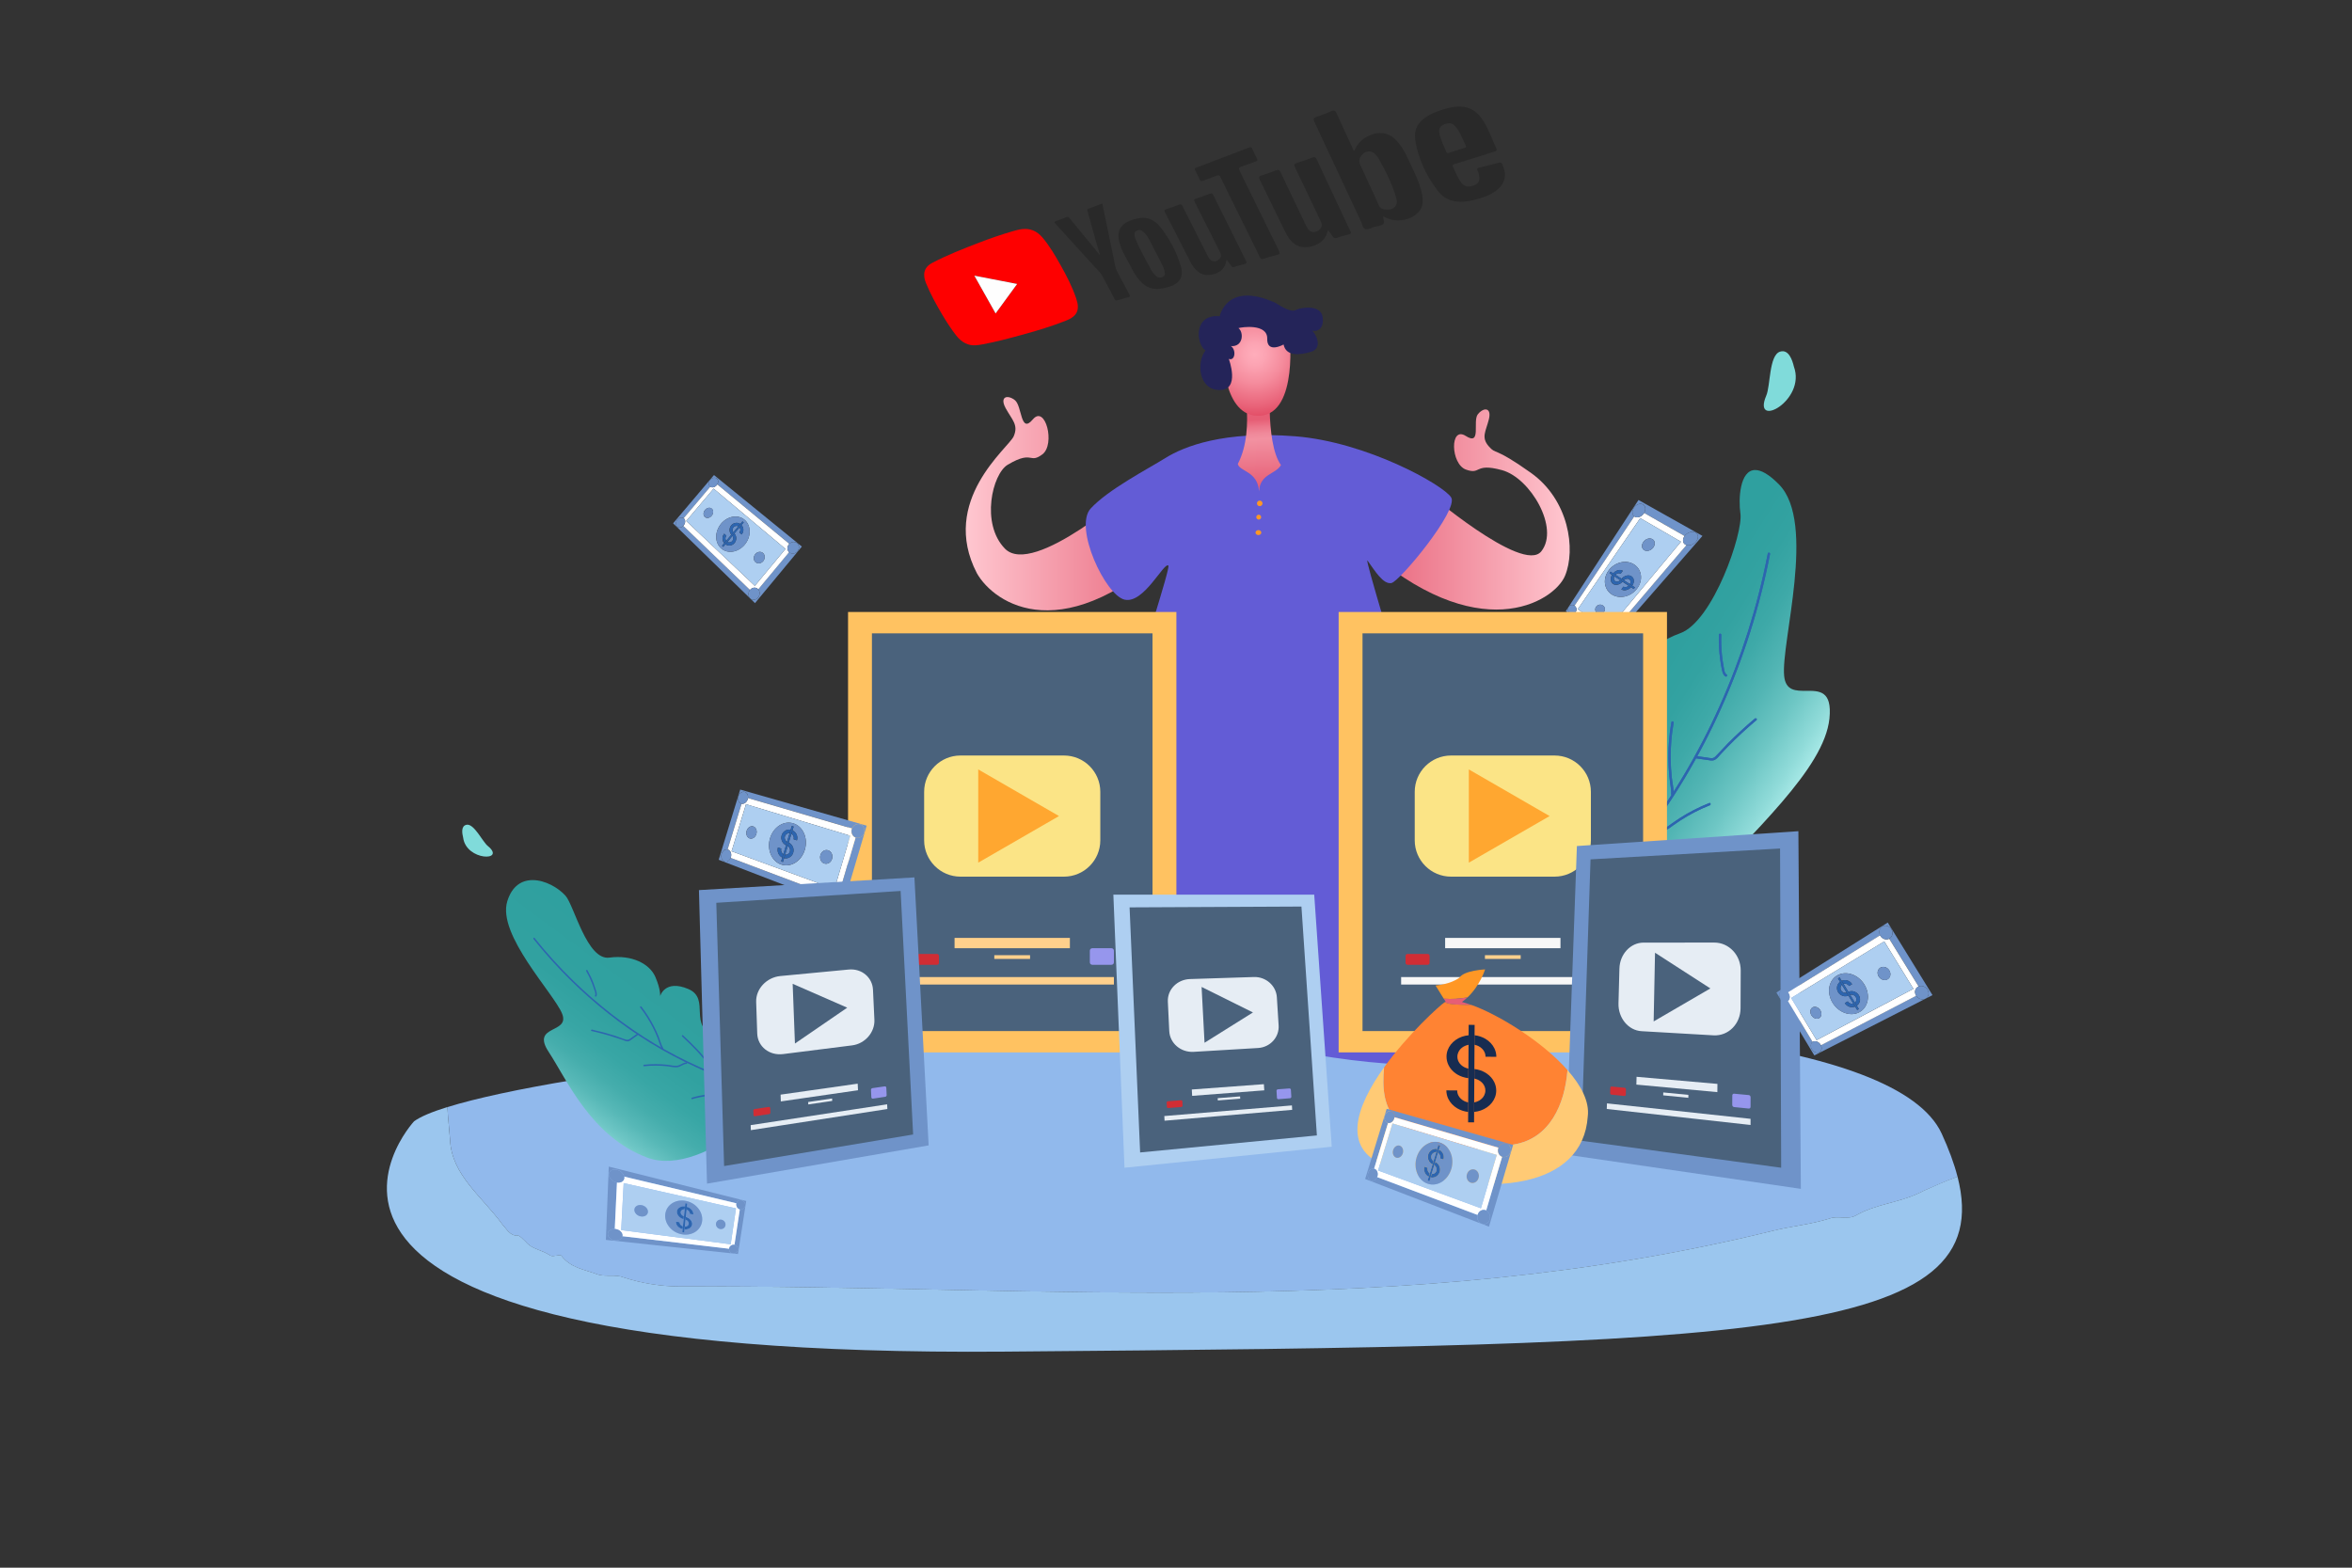 <svg xmlns="http://www.w3.org/2000/svg" xmlns:xlink="http://www.w3.org/1999/xlink" enable-background="new 0 0 6000 4000" viewBox="0 0 6000 4000" id="youtube-creator-awards"><rect x="0" y="0" width="6000" height="4000" fill="#333333" stroke="none"/><path fill="#91b9ec" d="M1141.4 2824.8c1.2 27.8 4.8 55.5 6.7 83.3 3.9 90.6 82.8 145.8 134 216.8 7.9 7.9 15.8 23.6 31.5 27.6 7.9 0 7.9-3.9 27.6 15.8 15.8 19.7 39.4 19.7 63.1 35.5 7.9 3.9 23.6-3.9 27.6 0 23.6 31.5 59.1 35.5 90.6 47.3 19.7 7.9 47.3 0 67 7.9 47.3 15.8 98.5 23.6 145.8 23.6 930.1-3.9 1844.4 90.6 2786.4-141.9 47.3-11.8 94.6-15.8 145.8-31.5 19.7-7.9 47.3 3.9 67-7.9 55.2-31.5 114.3-31.5 173.4-63.1 25.5-11.3 55.1-24.6 85.8-35.7-8.7-33.9-22.3-70.5-40.4-110-225.1-489-3224.1-250.5-3811.9-67.7"></path><g opacity=".38"><defs><path id="a" d="M998.3 2458.8h4138.2v981.3H998.3z"></path></defs><clipPath id="b"><use overflow="visible" xlink:href="#a"></use></clipPath><g clip-path="url(#b)"><defs><path id="c" d="M998.3 2458.8h4138.2v981.3H998.3z"></path></defs><clipPath id="d"><use overflow="visible" xlink:href="#c"></use></clipPath></g></g><path fill="#9bc6ee" d="M4734.5 3101.1c-19.7 11.8-47.3 0-67 7.9-51.2 15.8-98.5 19.7-145.8 31.5-941.9 232.5-1856.3 137.9-2786.4 141.9-47.3 0-98.5-7.9-145.8-23.6-19.7-7.9-47.3 0-67-7.9-31.5-11.8-67-15.8-90.6-47.3-3.9-3.9-19.7 3.9-27.6 0-23.6-15.8-47.3-15.8-63.1-35.5-19.7-19.7-19.7-15.8-27.6-15.8-15.8-3.9-23.6-19.7-31.5-27.6-51.2-70.9-130.1-126.1-134-216.8-1.9-27.8-5.4-55.5-6.7-83.3-40.2 12.5-69.1 24.7-85.1 36.4 0 0-560.9 604.6 1507.9 587.7 1912.3-15.6 2535.9-31.6 2429.5-446.5-30.7 11-60.3 24.3-85.8 35.7-59.1 31.7-118.2 31.7-173.4 63.2"></path><g opacity=".38"><defs><path id="e" d="M832.8 2726.8H5168V3645H832.8z"></path></defs><clipPath id="f"><use overflow="visible" xlink:href="#e"></use></clipPath><g clip-path="url(#f)"><defs><path id="g" d="M832.8 2726.8H5168V3645H832.8z"></path></defs><clipPath id="h"><use overflow="visible" xlink:href="#g"></use></clipPath></g></g><path fill="#fe0000" d="M2620.8 850.5c-47.8 13.4-80.9 21.9-114.2 28.1-5.9 1.1-11.8 2-17.9 2.4-18.6 1.3-35.5-7.3-49.1-24.6-13.5-17.2-25.1-35.3-36-53.6-15.4-25.9-29.7-52.3-41.1-79.7-9.1-21.9-6.5-40.6 15.4-52.2 37.3-19.7 78.4-35.9 121.2-52.3 27-10.3 55-20.2 84.3-28.6 7.7-2.2 15.4-4.4 23.7-5.4 20.4-2.6 38.1 4.6 52.3 21.5 18.3 21.7 32.2 45.6 45.6 69.4 16.1 28.4 30.7 57.1 40.6 86.6 9.8 29.1 1.8 44.8-25.4 55.7-37.6 15-76.1 26.1-99.4 32.7m-81-50.7c18.1-24.7 36.1-49.3 55-75.3-37.7-7.3-73.6-14.3-109.3-21.2 18.4 32.8 36.1 64.3 54.3 96.5"></path><path fill="#292929" d="M3454 385.7c6.9-14.4 15.4-26.7 31.2-35.8 26.3-15.1 52.9-14 72.4 4 16.7 15.4 26.3 34.1 35.1 53 13.3 28.5 28 56.4 34.6 86.4 1.8 8.2 2.6 16.5 1.8 24.9-3.5 34.9-54.5 55.2-92.5 37.7-2.5-1.2-4.9-2.4-7.3-3.5-.7.6-1 .8-1 .9 0 6.2 5 13.2.6 18.1-4.5 5-15 5.4-22.8 7.6-7.8 2.2-16.7 7.7-23.2 5.5-7.1-2.4-7.2-11.2-10-17.3-39.4-84.2-79.2-169.8-120-256.6-3.1-6.6-2.6-9.8 6.4-12.7 12.1-3.8 24.1-8.4 35.6-13.7 9-4.1 11.8-1.8 14.8 4.8 13.3 29.8 27.1 59.3 40.6 88.6 1.2 2.7 2.4 5.4 3.7 8.1m39.6 86c8.1 17.7 16.5 35.2 24.2 52.9 2.6 5.9 7.4 8.8 14.9 9.9 17.2 2.6 30.5-5.7 30.6-19.2 0-2.9-.3-5.8-1.1-8.7-9.9-35.6-26.8-69.3-45.6-102.6-2.6-4.5-6.4-8.8-10.6-12.4-9-7.9-21.4-7-30.2 2-7.8 8.1-10.4 16.9-6.1 26.2 8 17.4 16 34.7 23.9 51.9M3129.4 662.7c-2 6-2.6 10.8-4.9 15.3-7.9 15.4-22.8 22.6-42.6 23.6-12.9.6-23-5-31.1-13.3-6.2-6.4-10.8-13.5-14.6-21-21-41.3-42.2-82.9-63.9-124.8-2.8-5.3-1.9-7.4 4.1-9.2 10.4-3.1 20.6-6.9 30.8-10.9 5-2 7.1-1 9.4 3.5 20.6 41.2 41.4 82 61.9 122.6 2.4 4.8 4.9 9.7 9 13.8 5.1 5.1 11.7 6 17.9 2.6 9.1-4.9 11.6-12.3 7.1-21.2-21.3-42.5-42.8-85.3-64.7-128.4-2.5-4.8-2-6.9 3.8-8.7 11.4-3.6 22.7-7.7 34-12 4.6-1.8 7-1.7 9.4 3 28.1 56.9 56.1 113.2 84 168.8 2.2 4.3 1.1 6-4 7.2-8.9 2.2-17.6 4.7-26.1 7.4-3.8 1.2-5.9.6-7.9-2.4-3.3-4.8-7-9.6-11.6-15.9M3388.1 586.7c-1.9 5.4-3 9.3-4.5 13-7.6 17.9-29.2 30.5-52.8 31.1-18.2.4-30-7.6-39.4-18.8-6.1-7.3-10.4-15.3-14.3-23.4-21.1-43.2-42.1-86.9-63.7-130.7-2.9-5.8-1.7-8.2 5.3-10.3 11.9-3.7 23.7-7.9 35.4-12.5 6.8-2.7 9.7-2 12.5 4 21.5 45.6 43.3 90.6 64.7 135.4 2.2 4.6 4.4 9.2 8.5 13 5.8 5.4 13.4 6.2 20.7 2.3 10.6-5.7 14-14.2 9.5-23.7-22-46.2-44-92.9-66.7-139.8-2.9-5.9-1.9-8.4 5.6-10.7 12.6-3.9 25.1-8.4 37.5-13.2 6.8-2.7 9.7-2 12.4 3.9 25 54 50.3 107.4 75.1 160.3 3.8 8 7.2 16.1 11.4 24 2.4 4.4.9 6.1-4.7 7.5-10.1 2.5-20.2 5.3-29.8 8.6-6 2.1-8.6.3-11.1-3.5-3.4-5.1-7-10-11.6-16.5M2877.3 666.3c-8.4-14.4-16.1-29-20.8-44.6-11.5-37.5 7.1-55 42.2-63.7 26.2-6.5 46.5 1 64.8 25.5 22.2 29.7 38.6 61.6 48.5 94.8 10 33.4-7.1 49.7-43.5 57.1-30.2 6.1-51.1-3.5-69.2-30-2.2-3.2-4.6-6.3-6.4-9.6-5.3-9.8-10.4-19.6-15.6-29.5m72.3-20.4c-6.2-12-11.2-22.1-16.6-32-4.5-8.1-9-16.2-16.4-22.8-4.4-3.8-9.4-5.4-15-3.5-5.6 1.9-7.7 5.7-7.6 10.9.1 3.7.9 7.3 2.4 10.9 10.9 26.4 25.7 51.4 38.9 76.7 3.3 6.4 7.4 12.5 13.1 17.7 4.3 3.9 9.1 5.6 14.8 4 6-1.6 8.6-5.3 8.4-10.7-.1-4.2-1.5-8.4-3-12.6-5.3-13.8-13.4-27-19-38.6M2806.3 651.4c-4.1-13.8-8.4-27.6-12.3-41.6-6.6-23.5-13.1-47.2-19.7-71.1-.6-2.2-1.9-4.5 1.6-5.8 11.7-4.3 23.4-8.9 36-13.7 2.9 13.8 5.7 26.9 8.4 40 8.6 41.3 17 82 25.2 122.1.8 3.7 2.1 7.3 4 10.8 10.6 19.8 20.8 39.6 31.5 59.1 2.6 4.7 1.5 6.2-3.4 7.4-9 2.2-17.7 4.7-26.2 7.5-4.1 1.3-6.1.7-8.2-3.4-9.9-19.1-20.4-38-30.3-57.2-5.3-10.3-14.4-18.2-22.2-26.8-32.5-36-65.2-71.9-98-107.6-3.8-4.2-3.4-5.4 1.2-7 8.6-2.9 17-6.2 25.4-9.7 3.9-1.6 6.2-1.5 9.4 2.5 25.4 31.7 51.9 62.7 77.6 94.5M3760.7 403.1c-16.3 5.1-32.5 10.2-48.6 15.2-4.1 1.3-8.2 2.3-6 6.7 7 13.8 11.9 28.4 21.7 41.1 7.1 9.2 15.7 11.6 27.9 8.3 13-3.5 19-10.2 18.1-21.1-.5-6.5-1.8-12.9-4.8-18.9-1.8-3.8-.2-5.4 5.3-6.8 15.7-3.7 31.5-7.6 47.3-12.1 6.9-2 8.7-.6 10.8 3.7 21.9 46.4-11.5 76-69.8 90.5-45.7 11.3-74.9 3.8-96.7-25.2-28.5-37.9-47.3-79.5-55.2-124.6-6.6-37.7 13.9-65.1 78.9-82.9 45.9-12.6 74.3-1.7 95.7 33.6 13.4 22.1 21.3 46 32.1 68.7 2.1 4.5-.1 6.1-5.8 7.8-17.1 5.3-34.1 10.7-50.9 16m-80-36c2.9 6.6 5.9 13.1 8.6 19.8 1.3 3.1 2.6 4.7 7.8 2.9 12.6-4.3 25.4-8.4 38.4-12.4 3.5-1.1 5.3-2.3 3.9-5.2-8-16.6-13.6-34.1-26.1-49-7.5-9-16-10.7-27.7-6.4-11.4 4.2-15.6 10.8-14.1 21.7 1.5 10 6 19.1 9.2 28.6"></path><path fill="#292929" d="M3164 554.7c-16.8-34-33.8-68.1-50.5-102.6-2.4-5-4.5-6.2-10.4-3.7-11.1 4.6-22.7 8.3-33.7 12.7-4.3 1.7-6.7 1.8-8.7-2.7-3.6-8.1-7.7-16.1-11.9-24.1-1.9-3.5-.9-5 3-6.5 43.7-16.5 88.6-33.7 134.8-51.4 3.8-1.5 5.8-1.2 7.4 2.3 4.1 9 8.4 18 13 26.8 1.7 3.4.9 4.8-3.1 6.2-12.2 4.3-24.1 9.2-36.3 13.1-7.2 2.3-8.4 4.6-5.3 10.8 34 68.8 67 137 100.2 204.1 3.4 6.9 2 9.3-6.4 11.2-11.1 2.5-21.8 5.8-32.2 9.2-5.4 1.8-7.6.9-9.9-3.7-16.4-33.9-33.2-67.7-50-101.7"></path><path fill="#fefefe" d="M2539.8 799.8c-18.2-32.3-35.9-63.8-54.3-96.5 35.7 6.9 71.6 13.9 109.3 21.2-18.9 26-36.9 50.6-55 75.3"></path><defs><path id="i" d="M3769.9 1057.1c-13.8 18 10.3 81.4-30.8 55.2-41.1-26.2-38.7 71.8.7 85.9 18.6 6.7 24.2 3 32.4-.7 9.2-4.1 21.8-8.3 59.8 2.2 71.9 19.9 147 147.8 99.9 207-47.1 59.2-297.3-155.7-297.3-155.7s-220.1 70.2-158.8 140.5c293.3 264.7 488.4 144.9 516.5 77.8 28.1-67.1 10.3-193.7-87-262.9-97.3-69.3-87.5-44.7-107.5-67.7s-7.3-38.1.4-69.1c4.3-17.4-.8-24.9-8.5-24.9-6.1 0-13.7 4.6-19.8 12.4"></path></defs><clipPath id="j"><use overflow="visible" xlink:href="#i"></use></clipPath><linearGradient id="k" x1="1828.628" x2="1832.569" y1="2785.19" y2="2785.19" gradientTransform="rotate(180 127130.25 191258.281) scale(136.855)" gradientUnits="userSpaceOnUse"><stop offset="0" stop-color="#ffc7d0"></stop><stop offset="1" stop-color="#e65e75"></stop></linearGradient><path fill="url(#k)" d="M3414.5 1044.7h605.9v611.5h-605.9z" clip-path="url(#j)"></path><defs><path id="l" d="M2565.5 1041.6c16.5 30.1 33.1 42.3 20.5 71.6-12.6 29.3-190.1 164.1-93.9 349.5 44.2 77.9 223.2 201.3 516.5-83.8 61.3-75.7-114.6-133.7-114.6-133.7S2636.3 1474 2563.7 1400c-62.4-63.7-32.3-190.8 7-214.2 35.3-21 48.3-19.3 58.3-17.7 8.3 1.4 14.7 2.7 30-8.7 33.9-25.3 7.7-127.6-24.2-89.3-32 38.3-27.1-34-45.7-49-6.6-5.3-13.5-8-19-8-10-.1-15.2 9.1-4.6 28.5"></path></defs><clipPath id="m"><use overflow="visible" xlink:href="#l"></use></clipPath><linearGradient id="n" x1="1825.171" x2="1829.112" y1="2785.109" y2="2785.109" gradientTransform="matrix(141.57 0 0 -141.57 -255926.531 395627.375)" gradientUnits="userSpaceOnUse"><stop offset="0" stop-color="#ffc7d0"></stop><stop offset="1" stop-color="#e65e75"></stop></linearGradient><path fill="url(#n)" d="M2395.8 1013h674.1v651h-674.1z" clip-path="url(#m)"></path><path fill="#635cd6" d="M2782.3 1297.5c-43.7 47.9 37.3 221.1 86.5 232.5 49.2 11.4 100.1-96.3 111.7-86.9 11.6 9.4-289.1 879.2-251.3 1018.7 37.8 139.5 1024 358.7 1058.9 198.9 34.9-159.8-320.1-1258.8-299.3-1230 19.6 27.1 39.6 60.6 60.6 57 21-3.6 172.6-186.9 152.5-218.6-20-31.7-214.9-141.4-397.6-155.9-182.7-14.5-284.4 26.1-330.9 55.2-46.5 28.8-147.3 81.2-191.1 129.1"></path><g opacity=".9"><defs><path id="o" d="M2562.9 945.4h1391.2v1935H2562.9z"></path></defs><clipPath id="p"><use overflow="visible" xlink:href="#o"></use></clipPath><g clip-path="url(#p)"><defs><path id="q" d="M2562.9 945.4h1391.2v1935H2562.9z"></path></defs><clipPath id="r"><use overflow="visible" xlink:href="#q"></use></clipPath></g></g><g opacity=".9"><defs><path id="s" d="M2562.9 945.4h1391.2v1935H2562.9z"></path></defs><clipPath id="t"><use overflow="visible" xlink:href="#s"></use></clipPath><g clip-path="url(#t)"><defs><path id="u" d="M2562.9 945.4h1391.2v1935H2562.9z"></path></defs><clipPath id="v"><use overflow="visible" xlink:href="#u"></use></clipPath></g></g><path fill="#ffc261" d="M2163.4 1561.5H3001v1123.7h-837.6z"></path><path fill="#4a627c" d="M2224.3 1616h715.8v1014.8h-715.8z"></path><g opacity=".38"><defs><path id="w" d="M2082.1 1473.5h1001V2774h-1001z"></path></defs><clipPath id="x"><use overflow="visible" xlink:href="#w"></use></clipPath><g clip-path="url(#x)"><defs><path id="y" d="M2082.1 1473.5h1001V2774h-1001z"></path></defs><clipPath id="z"><use overflow="visible" xlink:href="#y"></use></clipPath></g></g><path fill="#fbe486" d="M2714.2 2236.8h-264c-51.2 0-92.7-41.5-92.7-92.7v-123.7c0-51.2 41.5-92.7 92.7-92.7h264c51.2 0 92.7 41.5 92.7 92.7v123.7c0 51.2-41.5 92.7-92.7 92.7"></path><path fill="#ffa730" d="m2495.5 2201.1 206-118.9-206-119z"></path><path fill="#ffd08c" d="M2435.1 2393.1h294.2v26.3h-294.2zM2536.5 2437.2h91.2v9.5h-91.2zM2322.7 2493h518.9v19.1h-518.9z"></path><path fill="#d12d34" d="M2390.4 2461.7H2339c-2.8 0-5-2.2-5-5V2439c0-2.8 2.2-5 5-5h51.3c2.8 0 5 2.2 5 5v17.7c0 2.7-2.2 5-4.9 5"></path><path fill="#9696ed" d="M2835.4 2461.7h-49c-3.4 0-6.2-2.8-6.2-6.2v-29.9c0-3.4 2.8-6.2 6.2-6.2h49c3.4 0 6.2 2.8 6.2 6.2v29.9c0 3.4-2.8 6.2-6.2 6.2"></path><defs><path id="A" d="M4439.8 1310.2c7.5 49.6-70.1 275.4-153.4 305.4-83.3 29.9-128.5 94.4-124.4 149.8 4.1 55.4 18.1 75.2 18.1 75.2s-47.3-50.3-110.3 26.1 74.6 128.4-13.1 215.8c-87.7 87.3-206.9-19.7-209.2 161.2-2.3 180.9 310.3 227.4 468.1 51.8 157.8-175.6 338-333.5 351.3-462.2 7.3-71-25.9-70.8-58.7-70.6-26.6.1-53 .3-56.8-37.9-8.6-85.1 83.1-391.1-13.2-488.8-26-26.4-45.7-36.7-60.5-36.7-39.7-.3-43.3 74.7-37.9 110.9"></path></defs><clipPath id="B"><use overflow="visible" xlink:href="#A"></use></clipPath><linearGradient id="C" x1="1826.708" x2="1830.649" y1="2778.392" y2="2778.392" gradientTransform="scale(-177.584 177.584) rotate(-32.542 -3838.903 4570.584)" gradientUnits="userSpaceOnUse"><stop offset="0" stop-color="#b6f2f0"></stop><stop offset=".304" stop-color="#b6f2f0"></stop><stop offset=".406" stop-color="#90dbd9"></stop><stop offset=".522" stop-color="#6dc6c4"></stop><stop offset=".639" stop-color="#52b5b4"></stop><stop offset=".757" stop-color="#3ea9a8"></stop><stop offset=".876" stop-color="#33a2a1"></stop><stop offset="1" stop-color="#2fa09f"></stop></linearGradient><path fill="url(#C)" d="m4434.4 2846.8-1165.9-743.9 816.6-1279.8 1165.9 744z" clip-path="url(#B)"></path><g opacity=".38"><defs><path id="D" d="M3701.9 1055.8h1111.4v1493.6H3701.9z"></path></defs><clipPath id="E"><use overflow="visible" xlink:href="#D"></use></clipPath><g clip-path="url(#E)"><defs><path id="F" d="M3701.9 1055.8h1111.4v1493.6H3701.9z"></path></defs><clipPath id="G"><use overflow="visible" xlink:href="#F"></use></clipPath></g></g><defs><path id="H" d="M4439.8 1310.2c7.5 49.6-70.1 275.4-153.4 305.4-83.3 29.9-128.5 94.4-124.4 149.8 4.1 55.4 18.1 75.2 18.1 75.2s-47.3-50.3-110.3 26.1 74.6 128.4-13.1 215.8c-87.7 87.3-206.9-19.7-209.2 161.2-2.3 180.9 310.3 227.4 468.1 51.8 157.8-175.6 338-333.5 351.3-462.2 7.3-71-25.9-70.8-58.7-70.6-26.6.1-53 .3-56.8-37.9-8.6-85.1 83.1-391.1-13.2-488.8-26-26.4-45.7-36.7-60.5-36.7-39.7-.3-43.3 74.7-37.9 110.9"></path></defs><clipPath id="I"><use overflow="visible" xlink:href="#H"></use></clipPath><path fill="#2d65af" d="M4000.3 2277.9c71.9 5.7 127-56.5 167.9-107 41.8-51.5 80.2-105.7 115.2-162 35.8-57.6 68.1-117.3 96.7-178.7 28.9-62 54.3-125.6 75.9-190.5 21.9-65.8 40.1-132.8 54.3-200.7 1.8-8.4 3.4-16.8 5.1-25.2.7-3.7-5-5.3-5.7-1.6-13 67-29.9 133.3-50.4 198.4-20.5 64.8-44.6 128.5-72.4 190.6-27.3 61-58.1 120.5-92.3 177.9-33.8 56.7-70.9 111.4-111.4 163.5-21 27.1-42.5 54.3-67.4 77.9-25.1 23.9-55.3 44.8-90.1 50.5-8.4 1.4-16.9 1.7-25.4 1-3.8-.3-3.8 5.6 0 5.9" clip-path="url(#I)"></path><path fill="#2d65af" d="M4476.6 1833.4c-23.7 20-46.6 41-68.4 63-10.8 10.9-20.8 22.5-31.6 33.3-3.2 3.2-6 5-10.7 4.8-3.9-.1-7.9-1-11.7-1.6-8.2-1.1-16.3-2.3-24.5-3.4-3.7-.5-5.3 5.2-1.6 5.7 8.8 1.2 17.6 2.4 26.4 3.7 6.1.8 13 2.9 18.9.3 6.7-2.9 11.6-9.9 16.4-15.2 5.7-6.1 11.5-12.2 17.3-18.2 23.4-24 48-46.8 73.6-68.3 3-2.3-1.2-6.5-4.1-4.1M4269.1 2026.2c1-14.5-3-29.3-4.5-43.7-1.6-15.3-2.5-30.6-2.7-46-.4-30.9 2.2-61.9 7.6-92.3.7-3.7-5-5.3-5.7-1.6-5.4 30.4-8.1 61.2-7.8 92 .1 15.4.9 30.7 2.5 46 .7 7.1 1.6 14.2 2.6 21.2 1.2 8.1 2.7 16.1 2.1 24.3-.2 3.8 5.7 3.8 5.9.1M4360.3 2049c-26.5 10.5-52 23.5-75.9 38.9-6.1 3.9-12.1 8-18 12.2-5.8 4.2-11.5 9-18.2 11.8-12.6 5.4-26.8-.3-39.5 5.7-3.4 1.6-.4 6.7 3 5.1 12.3-5.8 26.6 0 39.2-5.5 6.2-2.7 11.6-7 17-11 5.9-4.2 11.9-8.4 18-12.3 24-15.6 49.4-28.8 76.1-39.3 3.3-1.3 1.8-7-1.7-5.6M4137.6 2167.8c5.9-51 22.7-99.9 39.4-148.2 1.2-3.6-4.4-5.1-5.7-1.6-16.9 48.9-33.7 98.1-39.6 149.7-.4 3.8 5.5 3.8 5.9.1M4253.5 2249.7c-19.9 3.7-39.4 9.3-58.3 16.6-18.4 7.1-37 15.4-57 15.9-3.8.1-3.8 6 0 5.9 20-.5 38.5-8.3 56.9-15.4 19.5-7.5 39.4-13.4 59.9-17.2 3.8-.8 2.2-6.4-1.5-5.8M4404.5 1720.9c-5.9-3.7-6.4-14.7-7.6-20.9-1.7-9-3-18.1-4-27.2-1.9-17.7-2.5-35.4-1.9-53.2.1-3.8-5.8-3.8-5.9 0-.7 20.3.2 40.6 2.8 60.7 1.2 9.6 2.8 19.2 4.8 28.6 1.4 6.4 2.9 13.3 8.8 17 3.3 2.1 6.2-3 3-5" clip-path="url(#I)"></path><path fill="#80dbda" d="M4505.6 1009.8c11.1-24.2 6.8-103.8 35.5-112.6 22-6.7 31.2 21.7 35.2 38.4 31.7 86.9-107.2 160.6-70.7 74.2"></path><defs><path id="J" d="M4439.8 1310.2c7.5 49.6-70.1 275.4-153.4 305.4-83.3 29.9-128.5 94.4-124.4 149.8 4.1 55.4 18.1 75.2 18.1 75.2s-47.3-50.3-110.3 26.1 74.6 128.4-13.1 215.8c-87.7 87.3-206.9-19.7-209.2 161.2-2.3 180.9 310.3 227.4 468.1 51.8 157.8-175.6 338-333.5 351.3-462.2 7.3-71-25.9-70.8-58.7-70.6-26.6.1-53 .3-56.8-37.9-8.6-85.1 83.1-391.1-13.2-488.8-26-26.4-45.7-36.7-60.5-36.7-39.7-.3-43.3 74.7-37.9 110.9"></path></defs><clipPath id="K"><use overflow="visible" xlink:href="#J"></use></clipPath><path fill="#2d65af" d="M4000.3 2277.9c71.9 5.7 127-56.5 167.9-107 41.8-51.5 80.2-105.7 115.2-162 35.8-57.6 68.1-117.3 96.7-178.7 28.9-62 54.3-125.6 75.9-190.5 21.9-65.8 40.1-132.8 54.3-200.7 1.8-8.4 3.4-16.8 5.1-25.2.7-3.7-5-5.3-5.7-1.6-13 67-29.9 133.3-50.4 198.4-20.5 64.8-44.6 128.5-72.4 190.6-27.3 61-58.1 120.5-92.3 177.9-33.8 56.7-70.9 111.4-111.4 163.5-21 27.1-42.5 54.3-67.4 77.9-25.1 23.9-55.3 44.8-90.1 50.5-8.4 1.4-16.9 1.7-25.4 1-3.8-.3-3.8 5.6 0 5.9" clip-path="url(#K)"></path><path fill="#2d65af" d="M4476.6 1833.4c-23.7 20-46.6 41-68.4 63-10.8 10.9-20.8 22.5-31.6 33.3-3.2 3.2-6 5-10.7 4.8-3.9-.1-7.9-1-11.7-1.6-8.2-1.1-16.3-2.3-24.5-3.4-3.7-.5-5.3 5.2-1.6 5.7 8.8 1.2 17.6 2.4 26.4 3.7 6.1.8 13 2.9 18.9.3 6.7-2.9 11.6-9.9 16.4-15.2 5.7-6.1 11.5-12.2 17.3-18.2 23.4-24 48-46.8 73.6-68.3 3-2.3-1.2-6.5-4.1-4.1M4269.1 2026.2c1-14.5-3-29.3-4.5-43.7-1.6-15.3-2.5-30.6-2.7-46-.4-30.9 2.2-61.9 7.6-92.3.7-3.7-5-5.3-5.7-1.6-5.4 30.4-8.1 61.2-7.8 92 .1 15.4.9 30.7 2.5 46 .7 7.1 1.6 14.2 2.6 21.2 1.2 8.1 2.7 16.1 2.1 24.3-.2 3.8 5.7 3.8 5.9.1M4360.3 2049c-26.5 10.5-52 23.5-75.9 38.9-6.1 3.9-12.1 8-18 12.2-5.8 4.2-11.5 9-18.2 11.8-12.6 5.4-26.8-.3-39.5 5.7-3.4 1.6-.4 6.7 3 5.1 12.3-5.8 26.6 0 39.2-5.5 6.2-2.7 11.6-7 17-11 5.9-4.2 11.9-8.4 18-12.3 24-15.6 49.4-28.8 76.1-39.3 3.3-1.3 1.8-7-1.7-5.6M4137.6 2167.8c5.9-51 22.7-99.9 39.4-148.2 1.2-3.6-4.4-5.1-5.7-1.6-16.9 48.9-33.7 98.1-39.6 149.7-.4 3.8 5.5 3.8 5.9.1M4253.5 2249.7c-19.9 3.7-39.4 9.3-58.3 16.6-18.4 7.1-37 15.4-57 15.9-3.8.1-3.8 6 0 5.9 20-.5 38.5-8.3 56.9-15.4 19.5-7.5 39.4-13.4 59.9-17.2 3.8-.8 2.2-6.4-1.5-5.8M4404.5 1720.9c-5.9-3.7-6.4-14.7-7.6-20.9-1.7-9-3-18.1-4-27.2-1.9-17.7-2.5-35.4-1.9-53.2.1-3.8-5.8-3.8-5.9 0-.7 20.3.2 40.6 2.8 60.7 1.2 9.6 2.8 19.2 4.8 28.6 1.4 6.4 2.9 13.3 8.8 17 3.3 2.1 6.2-3 3-5" clip-path="url(#K)"></path><path fill="#6f93c9" d="m4343 1367.4-163.2-91.7-185.4 283.7 110.9 80.3 237.7-272.3zm-338.4 196.5c-4.9-3.5-6.3-10.4-3-15.5s10-6.5 15-3.1l152.4-227.8c-5.6-4.4-6.2-13.6-1-21.7 5.7-8.7 16.1-12.8 23.2-8.8 6.7 3.7 7.9 13.2 3.1 21.6l103.2 59c.3-.4.5-.7.8-1.1 7.1-8.6 19.2-12.2 27.1-7.8 7.9 4.4 8.3 15 .9 23.6-6.4 7.4-16.5 10.8-24 8.5l-191 224c4.6 4 5.3 10.5 1.3 15.1-4.1 4.8-11.8 5.5-17.1 1.7-5.3-3.8-6.4-10.7-2.4-15.6.2-.2.3-.4.5-.5l-74.5-53.5c-3.6 4.4-9.8 5.3-14.5 1.9"></path><path fill="#fff" d="M4110.3 1614.1c.3.2.7.5 1 .7l191-224c-1-.3-2-.7-2.9-1.2-7.2-4.1-8-13.7-2-21.9l-103.2-59-.9 1.5c-5.8 8.6-16.1 12.2-23 8.3-.5-.3-.9-.6-1.3-.9l-152.4 227.8c.1 0 .1.1.2.1 5.1 3.6 6.4 10.7 2.9 15.8-.2.3-.4.6-.6.8l74.5 53.5c4.2-4.5 11.5-5.2 16.7-1.5m-85.3-59.9 159.3-232.2 103.9 60.2-187.7 225.8-75.5-53.8z"></path><path fill="#aecff1" d="M4184.4 1322 4025 1554.2l75.5 53.8 187.7-225.8-103.8-60.2zm-92.8 239.6c-4.1 5.4-11.8 6.6-17.2 2.9-5.4-3.7-6.6-11.1-2.6-16.5 4-5.5 11.7-6.9 17.2-3.1 5.7 3.8 6.8 11.3 2.6 16.7m83.4-58.3c-16.4 20.3-44.9 25.7-64 13-18.8-12.5-22.6-38.7-8.3-59.5 15.1-21.8 44.5-29.9 65.4-16.9 21.3 13.2 24.2 42.1 6.9 63.4m42.3-106c-5.9 7.7-16.1 10.5-22.9 6.5-6.7-4-7.7-13.5-2-21.2 5.7-7.9 16-11 23-6.9 7.1 4 7.9 13.8 1.9 21.6"></path><path fill="#6f93c9" d="M4117.9 1480.1c.6 1.1 1.4 2 2.4 2.7 1.6 1 3.5 1.4 5.4 1.2 2-.2 4-1 5.9-2.3.6-.4 1.1-.9 1.7-1.4l-15-9.8c-.7 1.3-1.1 2.7-1.3 4-.3 2.1 0 4 .9 5.6M4158.6 1480.6c-.6-1.1-1.4-2-2.5-2.8-1.7-1.1-3.6-1.4-5.7-1.2-2 .2-4.2 1-6.1 2.4-.6.4-1.2.9-1.7 1.4l15.3 10c.7-1.3 1.2-2.7 1.4-4 .4-2.1.1-4.1-.7-5.8"></path><path fill="#6f93c9" d="M4102.8 1456.8c-14.4 20.8-10.5 47 8.3 59.5 19.1 12.7 47.6 7.3 64-13 17.2-21.3 14.3-50.2-6.9-63.4-21-12.9-50.4-4.8-65.4 16.9m41.6 13.7c.5-.2 1-.5 1.5-.7 3.1-1.3 6.4-1.9 9.4-1.6 2.4.2 4.6.9 6.5 2.2 2.9 1.9 4.8 4.7 5.6 8 .8 3.3.6 7.1-.8 10.8-.6 1.7-1.5 3.5-2.6 5.2l6.8 4.4-3.2 4-6.7-4.4c-2.4 2.5-5.1 4.4-8 5.7-3.5 1.6-7.2 2.3-10.6 1.9-2.3-.3-4.4-1-6.3-2.2l2.7-3.5 2.7-3.5c1.6 1.1 3.5 1.5 5.5 1.3 2-.2 4.1-1 6-2.2.6-.4 1.2-.9 1.7-1.4l-15.5-10.1c-2.3 2.5-5 4.5-7.7 5.8-.5.2-.9.4-1.4.6-3 1.2-6.1 1.7-9 1.4-2.2-.2-4.3-.9-6.1-2.2-2.7-1.8-4.6-4.5-5.4-7.7-.8-3.2-.7-6.8.4-10.4.5-1.7 1.3-3.4 2.3-5.1l-6.4-4.2 2.9-4 6.5 4.2c2.2-2.6 4.8-4.6 7.6-6.1 3.5-1.8 7.1-2.6 10.6-2.4 2.3.2 4.5.9 6.4 2.1l-5.5 7.5c-1.6-1-3.6-1.4-5.6-1.2-2 .2-4.1 1.1-5.9 2.4-.6.4-1.1.9-1.7 1.4l15.4 10c2.3-2.5 5-4.6 7.9-6"></path><path fill="#2d65af" d="M4144.3 1479c1.9-1.3 4-2.1 6.1-2.4 2.1-.2 4 .2 5.7 1.2 1.1.7 1.9 1.7 2.5 2.8.9 1.6 1.1 3.6.8 5.7-.2 1.3-.7 2.7-1.4 4l6.2 4c1.1-1.7 2-3.4 2.6-5.2 1.3-3.7 1.6-7.5.8-10.8-.8-3.3-2.7-6.2-5.6-8-1.9-1.3-4.2-2-6.5-2.2-3.1-.3-6.3.3-9.4 1.6-.5.2-1 .4-1.5.7-2.8 1.4-5.5 3.4-7.9 6l6.1 3.9c.3-.4.9-.8 1.5-1.3M4153.1 1495.8c-1.9 1.3-4 2-6 2.2-2 .2-3.9-.2-5.6-1.3l-2.7 3.5-2.7 3.5c1.9 1.2 4 2 6.3 2.2 3.4.4 7.1-.3 10.6-1.9 2.8-1.3 5.6-3.2 8-5.7l-6.1-4c-.7.6-1.2 1.1-1.8 1.5M4122.8 1465.1c1.8-1.3 3.9-2.2 5.9-2.4 2-.2 3.9.1 5.6 1.2l5.5-7.5c-1.9-1.2-4.1-1.9-6.4-2.1-3.4-.3-7.1.6-10.6 2.4-2.8 1.4-5.4 3.5-7.6 6.1l6 3.9c.5-.7 1.1-1.2 1.6-1.6M4131.6 1481.7c-1.8 1.3-3.9 2.1-5.9 2.3-2 .2-3.8-.2-5.4-1.2-1.1-.7-1.9-1.6-2.4-2.7-.8-1.6-1.1-3.6-.9-5.6.2-1.3.6-2.7 1.3-4l-5.9-3.9c-1 1.7-1.7 3.4-2.3 5.1-1.1 3.6-1.2 7.3-.4 10.4.8 3.2 2.7 5.9 5.4 7.7 1.8 1.2 3.9 1.9 6.1 2.2 2.9.3 6-.2 9-1.4.5-.2.9-.4 1.4-.6 2.8-1.3 5.4-3.3 7.7-5.8l-6-3.9c-.6.5-1.1 1-1.7 1.4"></path><path fill="#2d65af" d="m4115.2 1462.6-6.5-4.2-2.8 4.1 6.4 4.2 6 3.8 14.9 9.8 6.1 4 15.5 10.1 6.1 4 6.7 4.4 3.2-4-6.7-4.4-6.2-4-15.3-10-6.1-3.9-15.3-10z"></path><path fill="#6f93c9" d="M4071.9 1548c-3.9 5.4-2.8 12.7 2.6 16.5 5.4 3.7 13.1 2.5 17.2-2.9s3-13-2.5-16.7c-5.6-3.8-13.4-2.3-17.3 3.1M4016.8 1545.5c-.1 0-.1-.1-.2-.1-5-3.4-11.7-2-15 3.1-3.3 5.1-1.9 12 3 15.5 4.7 3.3 10.9 2.5 14.5-1.9.2-.3.4-.5.6-.8 3.5-5.2 2.2-12.3-2.9-15.8M4093.6 1615.6l-.5.5c-4 4.8-2.9 11.8 2.4 15.6 5.3 3.8 13 3.1 17.1-1.7 3.9-4.6 3.3-11.1-1.3-15.1-.3-.3-.6-.5-1-.7-5.2-3.8-12.5-3.1-16.7 1.4M4299.4 1389.6c.9.5 1.9.9 2.9 1.2 7.5 2.3 17.6-1.1 24-8.5 7.4-8.6 7-19.2-.9-23.6-7.9-4.4-20-.8-27.1 7.8-.3.4-.6.7-.8 1.1-6.1 8.3-5.3 17.9 1.9 22M4193.3 1310.2l.9-1.5c4.9-8.4 3.7-17.9-3.1-21.6-7.1-3.9-17.5.1-23.2 8.8-5.2 8-4.6 17.3 1 21.7.4.3.9.6 1.3.9 7 3.9 17.3.2 23.1-8.3M4192.4 1382.6c-5.6 7.7-4.7 17.2 2 21.2 6.8 4.1 17 1.2 22.8-6.5 6-7.8 5.2-17.6-1.8-21.7-6.9-4-17.3-.9-23 7"></path><path fill="#ffc261" d="M3414.9 1561.5h837.6v1123.7h-837.6z"></path><path fill="#4a627c" d="M3475.8 1616h715.8v1014.8h-715.8z"></path><g opacity=".38"><defs><path id="L" d="M3331.4 1473.5h1005V2774h-1005z"></path></defs><clipPath id="M"><use overflow="visible" xlink:href="#L"></use></clipPath><g clip-path="url(#M)"><defs><path id="N" d="M3331.4 1473.5h1005V2774h-1005z"></path></defs><clipPath id="O"><use overflow="visible" xlink:href="#N"></use></clipPath></g></g><path fill="#fbe486" d="M3965.7 2236.8h-264c-51.2 0-92.7-41.5-92.7-92.7v-123.7c0-51.2 41.5-92.7 92.7-92.7h264c51.2 0 92.7 41.5 92.7 92.7v123.7c0 51.2-41.5 92.7-92.7 92.7"></path><path fill="#ffa730" d="m3747 2201.1 206.1-118.9-206.1-119z"></path><path fill="#f7f7f7" d="M3686.6 2393.1h294.2v26.3h-294.2z"></path><path fill="#ffd08c" d="M3788.1 2437.2h91.2v9.5h-91.2z"></path><path fill="#f7f7f7" d="M3574.3 2493h518.9v19.1h-518.9z"></path><path fill="#d12d34" d="M3641.9 2461.7h-51.3c-2.8 0-5-2.2-5-5V2439c0-2.8 2.2-5 5-5h51.3c2.8 0 5 2.2 5 5v17.7c0 2.7-2.2 5-5 5"></path><path fill="#9696ed" d="M4087 2461.7h-49c-3.4 0-6.2-2.8-6.2-6.2v-29.9c0-3.4 2.8-6.2 6.2-6.2h49c3.4 0 6.2 2.8 6.2 6.2v29.9c0 3.4-2.8 6.2-6.2 6.2"></path><path fill="#6f93c9" d="m1888.3 2014.6-54.9 179.1 315.9 121.7 61.6-208.7-322.6-92.1zm262.8 281.9c-2.8 9.6-12 14.8-20.6 11.6-8.4-3.2-12.9-13.2-10.4-22.6l-256.3-96.6c-2.9 7.3-9.8 11.3-15.8 9-6.5-2.4-9.7-11.1-7.2-19.4 2.4-7.8 9-12.5 15.2-11.1l35.7-116.7c-.3-.1-.6-.1-.8-.2-6.6-1.9-9.9-10.2-7.4-18.4s9.8-13.3 16.4-11.5c5.9 1.6 9.2 8.2 8.2 15.4l265.4 77.8c3.3-8.4 11.9-13.2 20-10.9 8.7 2.4 13.6 12.1 10.9 21.7-2.8 9.5-12.1 15.2-20.8 12.6-.3-.1-.7-.2-1-.3L2142 2274c7.7 3.7 11.7 13.4 9.1 22.5"></path><path fill="#fff" d="M2172.9 2115.7c.2-.6.4-1.1.6-1.7l-265.4-77.8c-.1 1-.3 2-.6 3-2.4 7.9-9.3 13-15.7 11.6l-35.7 116.7c.4.1.7.2 1.1.3 6.6 2.4 9.9 11.1 7.3 19.4-.2.6-.4 1.1-.6 1.7l256.3 96.6c0-.1 0-.2.1-.3 2.8-9.5 11.8-14.7 20.3-11.6.5.2.9.4 1.4.6l40.6-137.1c-8-3.1-12.3-12.4-9.7-21.4m-44.2 152.8-262.4-96.5 36.7-120 266 80.3-40.3 136.2z"></path><path fill="#aecff1" d="m1866.3 2172 262.4 96.5 40.4-136.2-266-80.3-36.8 120zm246.3-2.4c8.2 2.6 12.8 12.3 10 21.7-2.7 9.3-11.6 14.7-19.9 11.9-8.2-2.7-12.5-12.4-9.8-21.6 2.7-9.2 11.5-14.6 19.7-12m-89.2-68.9c24.9 7.5 38.5 37.6 29.8 67.2s-36.2 46.5-60.9 37.8c-24.1-8.5-36.3-38.4-27.9-66.8 8.5-28.4 34.7-45.6 59-38.2m-101.8 7.9c6.9 2.2 10.4 10.9 7.9 19.4-2.5 8.5-10.2 13.5-17.1 11.2-6.8-2.3-10.3-11-7.7-19.4 2.5-8.3 10-13.3 16.9-11.2"></path><path fill="#6f93c9" d="M2012.8 2176.9c1-1.2 1.7-2.5 2.2-4.1.7-2.4.7-4.8 0-7s-1.9-4.2-3.6-5.8c-.5-.5-1.1-.9-1.8-1.3l-6.7 22.1c1.5.2 2.9.1 4.3-.3 2.2-.6 4.1-1.9 5.6-3.6M2004.5 2129.9c-1 1.2-1.7 2.5-2.2 4.1-.7 2.3-.7 4.7 0 6.9.6 2.2 1.9 4.2 3.6 5.7.5.5 1.1.9 1.8 1.3l6.6-22c-1.5-.1-2.9 0-4.3.4-2.1.6-4 1.9-5.5 3.6"></path><path fill="#6f93c9" d="M1992.3 2205.6c24.6 8.7 52.1-8.1 60.9-37.8 8.7-29.6-4.9-59.7-29.8-67.2-24.3-7.3-50.5 9.8-59 38.2-8.4 28.4 3.8 58.3 27.9 66.8m5.2-55c-.3-.4-.6-.9-.9-1.3-1.9-2.9-3.1-6.2-3.4-9.7-.3-2.7 0-5.5.8-8.2 1.2-4.1 3.6-7.5 6.6-10 3-2.5 6.7-4.1 10.7-4.5 1.9-.2 3.8-.1 5.7.3l2.9-9.6 4.7 1.5-2.9 9.6c3.1 1.4 5.7 3.5 7.7 6 2.5 3.2 4.1 7 4.5 11.1.3 2.7 0 5.6-.8 8.4l-4.3-1.4-4.3-1.4c.7-2.4.7-4.8 0-7s-1.9-4.2-3.7-5.7c-.5-.5-1.1-.9-1.8-1.3l-6.8 22.5c3 1.4 5.6 3.6 7.6 6.2.3.4.7.9 1 1.3 1.9 2.9 3.2 6.3 3.5 9.9.3 2.8 0 5.6-.8 8.4-1.3 4.2-3.7 7.7-6.8 10.1-3.1 2.5-6.9 4-10.8 4.3-1.9.1-3.8 0-5.7-.4l-2.9 9.7-4.6-1.7 2.9-9.6c-3-1.5-5.6-3.7-7.5-6.3-2.4-3.2-3.9-7.1-4.3-11.2-.3-2.7 0-5.5.8-8.3l8.4 2.9c-.7 2.3-.7 4.7 0 6.9.6 2.2 1.9 4.2 3.6 5.8.5.5 1.1.9 1.8 1.3l6.8-22.5c-3.2-1.4-5.7-3.6-7.7-6.1"></path><path fill="#2d65af" d="M2005.9 2146.6c-1.7-1.5-3-3.5-3.6-5.7-.6-2.2-.7-4.6 0-6.9.5-1.6 1.2-2.9 2.2-4.1 1.4-1.7 3.4-3 5.5-3.7 1.4-.4 2.8-.6 4.3-.4l2.7-8.8c-1.9-.4-3.8-.4-5.7-.3-3.9.4-7.6 2-10.7 4.5-3 2.5-5.4 5.9-6.6 10-.8 2.7-1.1 5.5-.8 8.2.3 3.5 1.5 6.8 3.4 9.7.3.4.6.9.9 1.3 2 2.6 4.5 4.7 7.5 6.1l2.7-8.8c-.6-.2-1.2-.6-1.8-1.1M2020.8 2128.6c1.7 1.5 3 3.5 3.7 5.7.7 2.2.7 4.6 0 7l4.3 1.4 4.3 1.4c.8-2.8 1.1-5.6.8-8.4-.4-4.1-2-8-4.5-11.1-2-2.5-4.6-4.6-7.7-6l-2.7 8.8c.7.3 1.3.7 1.8 1.2M1996.5 2177.9c-1.7-1.5-2.9-3.6-3.6-5.8-.6-2.2-.7-4.6 0-6.9l-8.4-2.9c-.8 2.7-1.1 5.5-.8 8.3.4 4.1 1.9 8 4.3 11.2 1.9 2.6 4.5 4.8 7.5 6.3l2.7-8.8c-.6-.5-1.2-.9-1.7-1.4M2011.4 2160c1.7 1.5 3 3.5 3.6 5.8.7 2.2.7 4.6 0 7-.5 1.6-1.2 3-2.2 4.1-1.5 1.7-3.4 3-5.5 3.6-1.4.4-2.8.5-4.3.3l-2.7 8.9c1.9.4 3.8.6 5.7.4 4-.3 7.7-1.8 10.8-4.3 3.1-2.5 5.5-6 6.8-10.1.8-2.8 1.1-5.6.8-8.4-.4-3.6-1.6-7-3.5-9.9-.3-.5-.6-.9-1-1.3-2-2.6-4.6-4.7-7.6-6.1l-2.7 8.8c.6.3 1.2.7 1.8 1.2"></path><path fill="#2d65af" d="m1995.6 2188-2.9 9.7 4.6 1.6 2.9-9.6 2.7-8.9 6.7-22.1 2.6-8.8 6.8-22.6 2.7-8.8 2.9-9.6-4.7-1.4-2.9 9.6-2.7 8.8-6.6 22-2.7 8.8-6.8 22.5z"></path><path fill="#6f93c9" d="M2102.7 2203.2c8.2 2.8 17.1-2.6 19.9-11.9 2.7-9.3-1.8-19-10-21.7-8.2-2.6-17 2.7-19.7 12-2.7 9.2 1.7 18.9 9.8 21.6M2120.3 2285.1c0 .1-.1.2-.1.3-2.6 9.4 2 19.5 10.4 22.6 8.5 3.2 17.8-1.9 20.6-11.6 2.6-9.1-1.4-18.8-9.1-22.4-.5-.2-.9-.4-1.4-.6-8.6-3-17.7 2.2-20.4 11.7M2182.6 2137c.3.1.6.2 1 .4 8.7 2.6 18-3.1 20.8-12.6 2.8-9.5-2.1-19.2-10.9-21.7-8.1-2.3-16.7 2.6-20 10.9-.2.6-.4 1.1-.6 1.7-2.6 9 1.7 18.3 9.7 21.3M1907.5 2039.1c.3-1 .5-2 .6-3 1-7.2-2.4-13.8-8.2-15.4-6.6-1.8-13.9 3.3-16.4 11.5-2.5 8.2.8 16.4 7.4 18.3.3.1.6.1.8.2 6.5 1.4 13.4-3.6 15.8-11.6M1857.2 2167.8c-.4-.1-.7-.2-1.1-.3-6.2-1.5-12.8 3.3-15.2 11.1-2.5 8.3.7 17 7.2 19.4 6.1 2.3 12.9-1.7 15.8-9 .2-.5.4-1.1.6-1.7 2.5-8.5-.8-17.2-7.3-19.5M1912.4 2139.3c6.9 2.3 14.5-2.7 17.1-11.2 2.5-8.5-1-17.2-7.9-19.4-6.8-2.2-14.4 2.9-16.9 11.3-2.6 8.3.9 17 7.7 19.3"></path><defs><path id="P" d="M1294.1 2299.6c-26.3 85.6 119.2 235.1 139.9 287 20.7 51.9-80.7 27.2-34.1 97.7 46.5 70.5 107.3 215.6 251.7 269.6 144.3 54.1 402.5-175.2 346.6-279.3-34.8-64.9-62.2-51.2-96.6-37.6-20.8 8.2-44.1 16.5-73.2 7.4-77.2-24.1-13.2-95.7-72.7-121-59.6-25.2-71.7 18.2-71.7 18.2s2.1-15.7-12.2-49c-14.4-33.3-59.9-57-117.2-49.2-57.3 7.8-90.1-133.6-112-157.9-18.7-20.9-52.5-39.9-83.8-39.9-27.2 0-52.5 14.3-64.7 54"></path></defs><clipPath id="Q"><use overflow="visible" xlink:href="#P"></use></clipPath><linearGradient id="R" x1="1822.035" x2="1825.976" y1="2786.53" y2="2786.53" gradientTransform="scale(164.037 -164.037) rotate(53.428 3701.858 -417.607)" gradientUnits="userSpaceOnUse"><stop offset="0" stop-color="#b6f2f0"></stop><stop offset=".14" stop-color="#b6f2f0"></stop><stop offset=".155" stop-color="#acecea"></stop><stop offset=".209" stop-color="#8bd8d6"></stop><stop offset=".27" stop-color="#6ec6c5"></stop><stop offset=".338" stop-color="#57b8b7"></stop><stop offset=".415" stop-color="#45adac"></stop><stop offset=".508" stop-color="#38a6a5"></stop><stop offset=".632" stop-color="#31a1a0"></stop><stop offset=".918" stop-color="#2fa09f"></stop><stop offset=".997" stop-color="#237877"></stop><stop offset="1" stop-color="#237877"></stop></linearGradient><path fill="url(#R)" d="m903 2737.3 644-867.9 871.9 646.9-643.9 867.9z" clip-path="url(#Q)"></path><g opacity=".38"><defs><path id="S" d="M1148.3 2101.4h1001v1004.9h-1001z"></path></defs><clipPath id="T"><use overflow="visible" xlink:href="#S"></use></clipPath><g clip-path="url(#T)"><defs><path id="U" d="M1148.3 2101.4h1001v1004.9h-1001z"></path></defs><clipPath id="V"><use overflow="visible" xlink:href="#U"></use></clipPath></g></g><defs><path id="W" d="M1294.1 2299.6c-26.3 85.6 119.2 235.1 139.9 287 20.7 51.9-80.7 27.2-34.1 97.7 46.5 70.5 107.3 215.6 251.7 269.6 144.3 54.1 402.5-175.2 346.6-279.3-34.8-64.9-62.2-51.2-96.6-37.6-20.8 8.2-44.1 16.5-73.2 7.4-77.2-24.1-13.2-95.7-72.7-121-59.6-25.2-71.7 18.2-71.7 18.2s2.1-15.7-12.2-49c-14.4-33.3-59.9-57-117.2-49.2-57.3 7.8-64.4-138.1-89.6-171.2-10.1-13.3-47.6-28.2-85.4-28.2-36.2.1-72.6 13.7-85.5 55.6"></path></defs><clipPath id="X"><use overflow="visible" xlink:href="#W"></use></clipPath><path fill="#2d65af" d="M1918.2 2737.3c-41.9 26-95.2 2.4-135.4-15.5-38.7-17.3-76.3-37-112.7-58.8-74.7-44.9-144-98.8-206.5-159.5-35.6-34.6-69-71.5-100-110.4-1.5-1.9-4.2.8-2.7 2.7 56.1 70.4 120.3 134.4 191 190.2 68.6 54.1 143.4 100.5 223 136.5 42.8 19.4 100 46.1 145.1 18.1 2.3-1.3.3-4.7-1.8-3.3" clip-path="url(#X)"></path><path fill="#2d65af" d="M1509.1 2630.7c21.8 4.8 43.3 10.8 64.4 17.7 5.2 1.7 10.4 3.5 15.5 5.3 3.9 1.4 8.2 3.6 12.5 3.4 4.4-.2 8-3.6 11.4-6l13.7-9.7c2-1.4.1-4.8-1.9-3.3-4.1 2.9-8.1 5.8-12.2 8.6-4.6 3.3-8.8 7.6-14.9 6-9.6-2.5-19-6.7-28.5-9.8-19.4-6.2-39.1-11.5-59-15.9-2.4-.5-3.4 3.2-1 3.7M1691.8 2674.2c-5.2-8.6-7.5-19.2-11.3-28.6-3.6-9-7.6-17.8-12.1-26.5-9.1-17.8-19.9-34.8-32.1-50.6-1.5-1.9-4.8 0-3.3 1.9 12.2 15.9 23 32.8 32.1 50.6 4.7 9.1 8.9 18.4 12.6 27.9 3.5 8.9 5.8 18.8 10.7 27.1 1.4 2.2 4.7.3 3.4-1.8M1643 2720.5c19.9-2.1 39.9-2 59.8.1 8.5.9 18.1 3.9 26.6 2.2 7.7-1.5 13.6-7.9 21.6-8.3 2.5-.1 2.5-4 0-3.8-7.6.4-13 5.3-19.9 7.7-8.7 3-19.4-.7-28.3-1.6-19.9-2.1-39.9-2.2-59.8-.1-2.4.3-2.5 4.1 0 3.8M1810.7 2716.4c-19-28.1-43.6-51.5-68.1-74.7-1.8-1.7-4.5 1-2.7 2.7 24.3 22.9 48.7 46.1 67.5 73.9 1.4 2.1 4.7.2 3.3-1.9M1765.9 2804.5c13.6-4.1 27.4-6.7 41.5-8.3 12.3-1.3 24.8-2.6 36-8.1 2.2-1.1.3-4.4-1.9-3.3-11.9 5.8-25.2 6.5-38.1 8-13 1.5-25.9 4.1-38.4 8-2.5.7-1.5 4.4.9 3.7M1521.2 2542.1c2.6-4.6.7-10.1-.7-14.8-1.8-6-3.8-12-6-17.9-4.4-11.7-9.8-23-15.9-33.8-1.2-2.2-4.5-.2-3.3 1.9 5.6 9.9 10.5 20.1 14.7 30.7 2 5.1 3.9 10.3 5.5 15.6 1.4 4.4 5 12 2.5 16.3-1.3 2.2 2 4.2 3.2 2" clip-path="url(#X)"></path><path fill="#80dbda" d="M1244.8 2158.9c-13.7-10.7-35.3-58-54.5-54.5-14.8 2.7-11.5 22-8.8 32.9 7.9 59.9 110.5 60.6 63.3 21.6"></path><path fill="#6f93c9" d="m2369 2922.5-565.4 97.6-20.6-749 549.7-32.4z"></path><path fill="#4a627c" d="m2329.4 2894.7-482.2 80.5-19.9-671.7 470.2-30.2z"></path><g opacity=".38"><defs><path id="Y" d="M1684.1 2127.7h788.2v993.1h-788.2z"></path></defs><clipPath id="Z"><use overflow="visible" xlink:href="#Y"></use></clipPath><g clip-path="url(#Z)"><defs><path id="aa" d="M1684.1 2127.7h788.2v993.1h-788.2z"></path></defs><clipPath id="ab"><use overflow="visible" xlink:href="#aa"></use></clipPath></g></g><path fill="#e6edf4" d="m2173.8 2667.3-175.9 22.2c-35.3 4.5-65.1-19.1-66.2-52.6l-2.7-80.5c-1.1-33.1 26.6-62.6 61.6-66l174.6-16.6c32.8-3.1 60.3 19.9 61.8 51.5l3.6 76.6c1.5 32-23.8 61.2-56.8 65.4"></path><path fill="#4a627c" d="m2027.9 2662.6 133.4-91.5-139.2-60.9z"></path><path fill="#e6edf4" d="m2188.8 2781.8-196.9 28.5-.6-17.3 196.7-28zM2123 2809l-61.1 9-.2-6.2 61-9zM2263.7 2829.7l-348.3 53.9-.4-12.8 348.1-53.1z"></path><path fill="#d12d34" d="m1961.8 2842.7-36 5.4c-1.9.3-3.6-1-3.6-2.8l-.4-11.8c-.1-1.8 1.5-3.6 3.4-3.8l36-5.3c1.9-.3 3.5 1 3.6 2.8l.4 11.7c.1 1.8-1.4 3.6-3.4 3.8"></path><path fill="#9696ed" d="m2258.2 2798.5-31.3 4.7c-2.2.3-4-1.2-4.1-3.3l-.9-19c-.1-2.2 1.6-4.2 3.8-4.5l31.2-4.5c2.2-.3 4 1.2 4.1 3.3l.9 18.8c.2 2.2-1.5 4.2-3.7 4.5"></path><path fill="#aecff1" d="m3397.3 2925.9-528.7 53.6-28.4-696.7h512.4z"></path><path fill="#4a627c" d="m3359.4 2897.1-450.9 43.4-26.9-625.3 438.4-2.1z"></path><g opacity=".38"><defs><path id="ac" d="M2736.3 2171.1h768.5v914.3h-768.5z"></path></defs><clipPath id="ad"><use overflow="visible" xlink:href="#ac"></use></clipPath><g clip-path="url(#ad)"><defs><path id="ae" d="M2736.3 2171.1h768.5v914.3h-768.5z"></path></defs><clipPath id="af"><use overflow="visible" xlink:href="#ae"></use></clipPath></g></g><path fill="#e6edf4" d="m3209.5 2674-164.3 9.8c-32.8 2-60.9-21.8-62.4-53l-3.6-75c-1.5-30.9 23.9-56.7 56.5-57.7l162.9-5.2c30.7-1 56.9 22.1 58.7 51.7l4.5 71.9c1.9 29.8-21.4 55.6-52.3 57.5"></path><path fill="#4a627c" d="m3072.8 2660.6 123.5-77.3-131-65.1z"></path><path fill="#e6edf4" d="m3225.2 2782-184 14.1-.9-16.2 183.9-13.6zM3163.8 2803.3l-57.1 4.5-.3-5.8 57.1-4.5zM3296.4 2831.8l-325.6 27.7-.6-11.9 325.5-27.1z"></path><path fill="#d12d34" d="m3013.6 2824.5-33.5 2.7c-1.8.1-3.3-1.1-3.4-2.9l-.5-11c-.1-1.7 1.3-3.2 3.1-3.4l33.5-2.6c1.8-.1 3.3 1.1 3.4 2.8l.5 11c0 1.7-1.4 3.2-3.1 3.4"></path><path fill="#9696ed" d="m3290.8 2802.2-29.4 2.4c-2.1.2-3.8-1.3-3.9-3.4l-1.1-17.8c-.1-2 1.4-3.8 3.5-4l29.3-2.2c2-.2 3.8 1.4 3.9 3.4l1.1 17.7c.2 1.9-1.4 3.7-3.4 3.9"></path><path fill="#6f93c9" d="m4594 3033.4-599.6-87.6 28.3-787.1 565-37.9z"></path><path fill="#4a627c" d="m4543.8 2979.5-510.2-68.9 23.9-717.9L4541 2165z"></path><g opacity=".38"><defs><path id="ag" d="M3891.1 2021.3h796.1v1103.5h-796.1z"></path></defs><clipPath id="ah"><use overflow="visible" xlink:href="#ag"></use></clipPath><g clip-path="url(#ah)"><defs><path id="ai" d="M3891.1 2021.3h796.1v1103.5h-796.1z"></path></defs><clipPath id="aj"><use overflow="visible" xlink:href="#ai"></use></clipPath></g></g><path fill="#e6edf4" d="m4371.2 2641.7-183.6-10.6c-33.7-1.9-59.8-33.8-58.8-71l2.4-89c1-36.5 28.3-66 61.5-66l180.7-.1c37 0 67.4 31.8 67.2 71.3l-.4 96.3c-.2 40.2-31.4 71.3-69 69.1"></path><path fill="#4a627c" d="m4218.5 2606.2 144.7-84.2-141.2-91.1z"></path><path fill="#e6edf4" d="m4381 2786.6-206.6-19.2.5-19.9 206.3 18.1zM4307 2801.1l-64.1-6.3.1-7.4 64.1 6.2zM4465.7 2870.4l-366.8-40.8.5-14.3 366.3 39.4z"></path><path fill="#d12d34" d="m4144 2796.4-33.4-3.4c-1.8-.2-3.2-2-3.1-4.1l.4-13.2c.1-2.1 1.5-3.6 3.3-3.4l33.4 3.2c1.8.2 3.2 2 3.2 4.1l-.3 13.3c-.2 2.1-1.7 3.7-3.5 3.5"></path><path fill="#9696ed" d="m4461 2828.5-37.4-3.8c-2.6-.3-4.7-2.7-4.6-5.5l.1-24.1c0-2.7 2.1-4.8 4.7-4.5l37.3 3.5c2.6.2 4.7 2.7 4.7 5.5l-.1 24.4c.1 2.7-2 4.8-4.7 4.5"></path><defs><path id="ak" d="M3157.7 1183.7c3.8 19.5 50.4 17.9 54.1 69.4 2.9-44.6 41.9-42.3 56-66.4-41.8-58.3-26.2-234.4-26.2-234.4l-75.5-6.5s39.5 147.5-8.4 237.9"></path></defs><clipPath id="al"><use overflow="visible" xlink:href="#ak"></use></clipPath><linearGradient id="am" x1="1841.253" x2="1845.194" y1="2784.448" y2="2784.448" gradientTransform="scale(-64.257 64.257) rotate(-86.82 -565.707 2401.815)" gradientUnits="userSpaceOnUse"><stop offset="0" stop-color="#ffc7d0"></stop><stop offset=".118" stop-color="#e65e75"></stop><stop offset=".599" stop-color="#f291a1"></stop><stop offset=".65" stop-color="#f08a9b"></stop><stop offset=".723" stop-color="#ec778b"></stop><stop offset=".796" stop-color="#e65e75"></stop><stop offset="1" stop-color="#e65e75"></stop></linearGradient><path fill="url(#am)" d="m3158.1 1259.1-17.4-312.4 126.8-7 17.4 312.4z" clip-path="url(#al)"></path><defs><path id="an" d="M3119.6 896s-2.1 171.4 95.5 164.7c97.6-6.7 75.4-211.7 72.8-218.9-1.4-3.9-53.2-30.1-99-30.1-38.6 0-72.9 18.5-69.3 84.3"></path></defs><clipPath id="ao"><use overflow="visible" xlink:href="#an"></use></clipPath><radialGradient id="ap" cx="1811.418" cy="2780.402" r="3.941" gradientTransform="matrix(12.594 47.285 47.287 -12.594 -151089.328 -49732.707)" gradientUnits="userSpaceOnUse"><stop offset="0" stop-color="#ffadbb"></stop><stop offset=".144" stop-color="#fca4b3"></stop><stop offset=".38" stop-color="#f58c9d"></stop><stop offset=".676" stop-color="#e9647a"></stop><stop offset=".878" stop-color="#e0455f"></stop><stop offset="1" stop-color="#e0455f"></stop></radialGradient><path fill="url(#ap)" d="m3299.6 762.8 76.6 287.7-247.2 65.8-76.6-287.6z" clip-path="url(#ao)"></path><path fill="#6f93c9" d="m4531.7 2532.5 96.7 160.5 301.5-153.9-114.2-185.2-284 178.6zm385.4-7.4c5.3 8.5 3 18.8-5.1 23-7.9 4.1-18.5.8-23.8-7.4l-243 126.3c3.5 7.1 1.9 14.8-3.8 17.8-6.1 3.2-14.8-.2-19.2-7.6-4.2-7-3.3-15 1.9-18.7l-63-104.5c-.2.2-.5.3-.7.5-5.8 3.6-14.2.6-18.6-6.7-4.4-7.3-3.4-16.2 2.4-19.9 5.1-3.3 12.2-1.4 17 4.2l235.1-145.6c-4-8-1.9-17.7 5.2-22.2 7.6-4.9 18.1-2 23.4 6.4 5.3 8.4 3.2 19.1-4.5 23.9-.3.2-.6.3-.9.5l75 121.7c7.6-3.2 17.6.2 22.6 8.3"></path><path fill="#fff" d="M4797 2388.1c-.3-.5-.6-1-.9-1.6L4561 2532.1c.6.8 1.2 1.6 1.8 2.5 4.3 7.1 3.4 15.6-1.8 19.5l63 104.5c.3-.2.6-.4 1-.6 6.1-3.3 14.8 0 19.4 7.5.3.5.6 1 .9 1.6l243-126.3c-.1-.1-.1-.2-.2-.3-5.2-8.4-3-18.6 4.9-22.9.4-.2.9-.5 1.4-.6l-75-121.7c-7.7 3.8-17.4.8-22.4-7.2m84.2 134.9-247 130.9-64.8-107.5 237.4-144.4 74.4 121z"></path><path fill="#aecff1" d="m4634.2 2653.9 247-130.9-74.5-121-237.4 144.4 64.9 107.5zm162.6-184.9c7.5-4.4 17.7-1.3 22.8 7 5.1 8.3 3.1 18.5-4.4 22.7-7.5 4.2-17.6 1-22.7-7.1-4.9-8.1-3.1-18.2 4.3-22.6m-110.8 20.3c22.2-13.5 53.7-3.5 69.9 22.7 16.2 26.3 10.4 58-12.5 70.5-22.4 12.2-52.8 1.4-68.3-23.8s-10.8-56.1 10.9-69.4m-62.1 81.2c6.2-3.7 15.1-.5 19.7 7.1s3.3 16.7-3 20.2-15 .3-19.6-7.2c-4.6-7.5-3.3-16.5 2.9-20.1"></path><path fill="#6f93c9" d="M4735.6 2548.2c-.2-1.5-.7-3-1.6-4.4-1.3-2.1-3.1-3.7-5.2-4.7s-4.4-1.4-6.7-1.1c-.7.1-1.4.2-2.1.5l12 19.7c1.1-1 2-2.1 2.7-3.4.9-2.1 1.3-4.4.9-6.6M4695.2 2522.9c.2 1.5.7 3 1.6 4.4 1.3 2.1 3.1 3.6 5.1 4.6 2.1 1 4.4 1.4 6.6 1.1.7-.1 1.4-.2 2.1-.5l-12-19.7c-1.1 1-2 2.2-2.6 3.5-.8 2.1-1.1 4.4-.8 6.6"></path><path fill="#6f93c9" d="M4743.4 2582.6c23-12.5 28.8-44.2 12.5-70.5-16.2-26.2-47.7-36.3-69.9-22.7-21.7 13.2-26.4 44.2-11 69.4 15.5 25.2 45.9 36 68.4 23.8m-37.5-40.6c-.5 0-1.1-.1-1.6-.2-3.4-.5-6.7-1.9-9.5-4-2.2-1.6-4.1-3.7-5.6-6.1-2.2-3.6-3.2-7.7-3-11.6.2-3.9 1.5-7.7 3.8-10.9 1.1-1.5 2.4-2.9 4-4.1l-5.2-8.6 4.2-2.5 5.2 8.6c3.1-1.3 6.4-1.9 9.6-1.7 4 .3 8 1.7 11.3 4.1 2.2 1.6 4.2 3.7 5.7 6.2l-3.9 2.3-3.9 2.3c-1.3-2.1-3.1-3.7-5.2-4.7s-4.4-1.4-6.7-1.1c-.7.1-1.4.3-2.1.5l12.2 20.1c3.1-1.3 6.4-1.8 9.7-1.6.6 0 1.1.1 1.6.2 3.5.5 6.8 1.9 9.8 4 2.2 1.6 4.2 3.7 5.7 6.2 2.3 3.7 3.2 7.9 3 11.8-.2 4-1.6 7.8-4.1 10.9-1.2 1.5-2.5 2.8-4.1 4l5.2 8.6-4.3 2.3-5.2-8.6c-3.1 1.2-6.4 1.7-9.7 1.4-4-.4-7.9-1.8-11.2-4.3-2.2-1.6-4.1-3.7-5.6-6.1l7.7-4.3c1.3 2.1 3.1 3.7 5.1 4.7 2.1 1 4.4 1.4 6.7 1.2.7-.1 1.4-.2 2.1-.4l-12.2-20.1c-3 1.2-6.3 1.7-9.5 1.5"></path><path fill="#2d65af" d="M4708.5 2533.1c-2.3.3-4.6-.1-6.6-1.1-2.1-1-3.8-2.5-5.1-4.6-.9-1.4-1.4-2.9-1.6-4.4-.3-2.2 0-4.5.9-6.5.6-1.3 1.5-2.5 2.6-3.5l-4.8-7.9c-1.5 1.2-2.9 2.6-4 4.1-2.3 3.2-3.6 7-3.8 10.9-.2 3.9.8 8 3 11.6 1.5 2.4 3.4 4.5 5.6 6.1 2.8 2.1 6.1 3.4 9.5 4 .5.1 1.1.1 1.6.2 3.2.3 6.5-.2 9.6-1.5l-4.8-7.8c-.6.1-1.4.3-2.1.4M4705 2509.9c2.3-.3 4.6.1 6.7 1.1 2.1 1 3.9 2.5 5.2 4.7l3.9-2.3 3.9-2.3c-1.5-2.5-3.5-4.6-5.7-6.2-3.3-2.4-7.3-3.8-11.3-4.1-3.2-.2-6.5.4-9.6 1.7l4.8 7.8c.7-.1 1.4-.3 2.1-.4M4725.5 2561c-2.3.2-4.6-.2-6.7-1.2-2.1-1-3.9-2.6-5.1-4.7l-7.7 4.3c1.5 2.4 3.4 4.5 5.6 6.1 3.3 2.4 7.2 3.9 11.2 4.3 3.2.3 6.6-.2 9.7-1.4l-4.8-7.9c-.7.2-1.4.4-2.2.5M4722.1 2537.9c2.3-.3 4.6.1 6.7 1.1 2.1 1 3.9 2.6 5.2 4.7.9 1.4 1.4 2.9 1.6 4.4.3 2.2 0 4.5-1 6.5-.6 1.3-1.5 2.5-2.7 3.4l4.8 7.9c1.6-1.1 3-2.5 4.1-4 2.4-3.2 3.8-7 4.1-10.9s-.7-8.1-3-11.8c-1.5-2.5-3.5-4.6-5.7-6.2-2.9-2.1-6.3-3.5-9.8-4-.5-.1-1.1-.1-1.6-.2-3.3-.2-6.6.3-9.7 1.6l4.8 7.9c.7-.1 1.5-.3 2.2-.4"></path><path fill="#2d65af" d="m4732.5 2568.4 5.2 8.6 4.3-2.3-5.2-8.7-4.8-7.9-12.1-19.7-4.7-7.9-12.3-20.1-4.8-7.8-5.2-8.6-4.2 2.5 5.2 8.6 4.8 7.8 12 19.7 4.7 7.8 12.3 20.1z"></path><path fill="#6f93c9" d="M4815.3 2498.8c7.5-4.3 9.5-14.5 4.4-22.7-5.1-8.3-15.4-11.4-22.8-7-7.4 4.3-9.3 14.5-4.2 22.6 5 8.1 15.1 11.3 22.6 7.1M4888 2540.4c.1.1.1.2.2.3 5.3 8.2 15.8 11.5 23.8 7.4 8.1-4.2 10.4-14.5 5.1-23-5-8-14.9-11.5-22.8-8.2-.5.2-.9.4-1.4.6-8 4.3-10.2 14.5-4.9 22.9M4819.3 2395.1c.3-.2.6-.3.9-.5 7.7-4.8 9.8-15.5 4.5-23.9-5.2-8.4-15.7-11.3-23.4-6.4-7.1 4.5-9.2 14.2-5.2 22.2.3.5.6 1.1.9 1.6 5 8 14.7 11 22.3 7M4562.8 2534.6c-.5-.9-1.1-1.7-1.8-2.5-4.7-5.5-11.8-7.4-17-4.2-5.8 3.7-6.9 12.6-2.4 19.9 4.4 7.3 12.8 10.3 18.6 6.7.3-.1.5-.3.7-.5 5.3-3.9 6.2-12.4 1.9-19.4M4624.9 2657.9c-.3.2-.7.4-1 .6-5.2 3.6-6.1 11.7-1.9 18.7 4.5 7.4 13.1 10.8 19.2 7.6 5.8-3 7.3-10.7 3.8-17.8-.3-.5-.5-1-.9-1.6-4.3-7.4-13-10.8-19.2-7.5M4640.6 2597.8c6.3-3.6 7.7-12.6 3-20.2-4.6-7.6-13.5-10.7-19.7-7.1-6.2 3.6-7.5 12.6-2.9 20.1 4.6 7.5 13.4 10.8 19.6 7.2M1553 2976.6l-7.4 187 337 36 21-135.2-350.6-87.8zm329 211.9c-.9 6-6.4 10.3-12.5 9.7-6-.6-10.3-5.9-9.6-12l-272.2-32c-1.3 7-9.3 11.7-18.8 10.7-10.4-1.1-18.7-8.5-18.4-16.6.3-7.7 8.2-13.1 17.8-12.6l5.6-118.7c-.4-.1-.9-.1-1.3-.2-10.9-2.4-19.6-11.6-19.3-20.6.3-9 9.6-14.2 20.6-11.5 9.5 2.3 17.1 9.7 18.5 17.4l286.4 68.1c1.4-5.9 7-9.5 12.8-8.1 6.2 1.5 10.3 8 9.3 14.4s-6.7 10.6-12.8 9.2c-.2-.1-.5-.1-.7-.2l-13.7 90.7c5.5 1.4 9.1 6.6 8.3 12.3"></path><path fill="#fff" d="M1878.5 3071.5c.1-.4.1-.8.2-1.2l-286.4-68.1c.2 1 .3 2.1.2 3.2-.4 8.3-8.5 13.4-18.6 11.7l-5.6 118.7c.6 0 1.2.1 1.7.1 10.3 1.3 18.2 8.8 17.9 16.7 0 .5-.1 1.1-.2 1.6l272.2 32v-.2c.9-6.1 6.6-10.5 12.7-9.8.3 0 .7.1 1 .2l13.7-90.7c-5.7-1.7-9.7-7.8-8.8-14.2m-14.5 103.3-279.3-36.2 6.3-119.8 286.5 64.4-13.5 91.6z"></path><path fill="#aecff1" d="m1584.7 3138.6 279.3 36.2 13.6-91.7-286.5-64.4-6.4 119.9zm255.6-26.6c6.6 1.2 11.2 7.5 10.4 14-.9 6.5-6.9 10.9-13.5 9.8-6.7-1.1-11.5-7.3-10.7-13.9.9-6.6 7.1-11.1 13.8-9.9m-89.9-47.7c25.6 5.4 43.4 28.3 40.8 51.1-2.6 22.4-24.1 37.8-49.2 34.4-26.3-3.5-46.8-26-44.8-50.5 1.9-24.9 26.3-40.6 53.2-35m-113.6 10.6c9.5 1.7 16.7 9.5 16.2 17.4-.5 7.8-8.5 12.9-17.9 11.4-9.6-1.5-17.1-9.3-16.7-17.3.4-8.1 8.7-13.2 18.4-11.5"></path><path fill="#6f93c9" d="M1755.8 3125.8c.7-1 1.1-2.1 1.3-3.4.2-1.9-.3-3.7-1.4-5.4-1.1-1.7-2.7-3.1-4.7-4.2-.6-.3-1.3-.6-2-.9l-1.9 17.8c1.5 0 2.9-.2 4.1-.7 1.9-.6 3.5-1.7 4.6-3.2M1737.7 3089.3c-.7 1-1.2 2.2-1.3 3.5-.2 2 .4 3.9 1.5 5.6 1.1 1.7 2.8 3.2 4.9 4.3.6.3 1.3.6 2 .9l1.9-18.2c-1.5 0-3 .1-4.2.6-2 .7-3.7 1.8-4.8 3.3"></path><path fill="#6f93c9" d="M1741.9 3149.8c25.1 3.3 46.7-12 49.2-34.4 2.6-22.8-15.2-45.7-40.8-51.1-26.8-5.6-51.2 10.1-53.3 35-1.9 24.5 18.7 47 44.9 50.5m-6.8-43.3c-.4-.3-.8-.7-1.2-1-2.6-2.2-4.6-4.8-5.7-7.7-.9-2.2-1.3-4.5-1-6.8.3-3.5 2-6.5 4.6-8.7 2.6-2.2 6-3.7 10-4.2 1.8-.2 3.8-.2 5.8 0l.8-8 5 1-.8 8c3.3 1 6.3 2.6 8.7 4.5 3 2.4 5.3 5.4 6.5 8.6.8 2.1 1.1 4.4.9 6.6l-4.4-.8-4.4-.8c.2-1.9-.3-3.8-1.4-5.5-1.1-1.7-2.7-3.2-4.7-4.4-.6-.4-1.3-.7-2-.9l-2 18.4c3.3.9 6.2 2.4 8.7 4.2.4.3.8.6 1.2 1 2.4 2.1 4.3 4.6 5.3 7.3.8 2.1 1.1 4.3.9 6.4-.4 3.3-2 6.1-4.4 8.3-2.4 2.2-5.7 3.7-9.5 4.4-1.8.3-3.7.4-5.6.3l-.8 7.6-4.9-.7.8-7.7c-3.3-.8-6.3-2.2-8.9-4-3.2-2.3-5.6-5.2-6.9-8.3-.9-2.1-1.3-4.4-1-6.7l9.2 1.5c-.2 1.9.4 3.8 1.5 5.5 1.1 1.7 2.8 3.1 4.8 4.1.6.3 1.3.6 2 .8l1.9-18.2c-3.4-.7-6.4-2.2-9-4.1"></path><path fill="#2d65af" d="M1742.8 3102.7c-2-1.1-3.7-2.6-4.9-4.3-1.1-1.7-1.7-3.6-1.5-5.6.1-1.3.6-2.5 1.3-3.5 1.1-1.5 2.7-2.7 4.7-3.3 1.3-.4 2.7-.6 4.2-.6l.8-7.3c-2-.2-3.9-.2-5.8 0-3.9.5-7.4 2-10 4.2-2.6 2.2-4.3 5.2-4.6 8.7-.2 2.3.2 4.6 1 6.8 1.1 2.8 3.1 5.5 5.7 7.7.4.3.8.7 1.2 1 2.5 1.9 5.6 3.4 8.9 4.3l.8-7.2c-.5-.2-1.2-.5-1.8-.9M1753.7 3087.3c2 1.1 3.6 2.6 4.7 4.4 1.1 1.7 1.6 3.6 1.4 5.5l4.4.8 4.4.8c.3-2.2-.1-4.5-.9-6.6-1.2-3.2-3.5-6.2-6.5-8.6-2.5-1.9-5.4-3.5-8.7-4.5l-.8 7.3c.7.3 1.3.6 2 .9M1740.1 3128.2c-2-1-3.7-2.5-4.8-4.1-1.1-1.7-1.7-3.5-1.5-5.5l-9.2-1.5c-.2 2.3.2 4.5 1 6.7 1.3 3.2 3.7 6.1 6.9 8.3 2.5 1.8 5.6 3.2 8.9 4l.7-7.1c-.7-.2-1.4-.5-2-.8M1750.9 3112.9c2 1 3.6 2.5 4.7 4.2 1.1 1.7 1.6 3.5 1.4 5.4-.1 1.3-.6 2.4-1.3 3.4-1 1.5-2.6 2.6-4.6 3.3-1.3.4-2.7.7-4.1.7l-.8 7.1c1.9.1 3.8 0 5.6-.3 3.8-.7 7-2.2 9.5-4.4 2.4-2.2 4-5 4.4-8.3.2-2.2-.1-4.4-.9-6.4-1-2.7-2.9-5.2-5.3-7.3-.4-.3-.8-.7-1.2-1-2.4-1.9-5.4-3.3-8.7-4.2l-.8 7.1c.8 0 1.5.3 2.1.7"></path><path fill="#2d65af" d="m1741.4 3136.1-.8 7.7 4.9.7.8-7.7.7-7 1.9-17.8.8-7.2 2-18.4.7-7.3.9-8-5-1-.8 8-.8 7.3-1.9 18.2-.8 7.2-1.9 18.2z"></path><path fill="#6f93c9" d="M1837.2 3135.9c6.6 1 12.6-3.3 13.5-9.8.9-6.5-3.7-12.8-10.4-14-6.7-1.2-12.9 3.2-13.8 9.9-.8 6.6 4 12.8 10.7 13.9M1860 3186v.2c-.7 6 3.5 11.4 9.6 12 6 .6 11.6-3.7 12.5-9.7.8-5.7-2.8-10.9-8.3-12.1-.3-.1-.7-.1-1-.2-6.3-.7-12 3.7-12.8 9.8M1887.4 3085.7c.2.1.5.1.7.2 6.1 1.3 11.8-2.8 12.8-9.2 1-6.5-3.2-12.9-9.3-14.4-5.8-1.4-11.4 2.1-12.8 8.1-.1.4-.2.8-.2 1.2-1 6.3 3 12.4 8.8 14.1M1592.5 3005.4c.1-1.1 0-2.1-.2-3.2-1.4-7.7-9-15.1-18.5-17.4-11-2.7-20.3 2.5-20.6 11.5-.3 9 8.4 18.2 19.3 20.6.5.1.9.2 1.3.2 10.2 1.6 18.4-3.4 18.7-11.7M1570.1 3135.9c-.6-.1-1.2-.1-1.7-.1-9.7-.5-17.6 4.9-17.8 12.5-.3 8.1 8 15.5 18.4 16.6 9.5 1 17.5-3.7 18.8-10.7.1-.5.2-1 .2-1.6.3-7.9-7.6-15.4-17.9-16.7M1635 3103.8c9.4 1.5 17.4-3.6 17.9-11.4.5-7.9-6.6-15.7-16.2-17.4-9.7-1.8-18 3.4-18.4 11.5-.4 8 7.1 15.8 16.7 17.3M1821.4 1212.1l-104.3 123.2 208.9 203.6 119.6-144.3-224.2-182.5zm112.5 312.5c-5.5 6.7-14.6 7.6-20.2 2.2-5.6-5.4-5.8-14.9-.5-21.5L1743 1341.8c-4.8 4.8-11.6 5.7-15.6 1.8-4.3-4.1-3.9-12.1.9-17.8 4.5-5.4 11.4-6.9 15.8-3.6l67.9-80.3c-.2-.1-.4-.3-.6-.4-4.6-3.8-4.4-11.4.4-17.1 4.7-5.6 12.3-7.2 16.9-3.5 4.1 3.3 4.5 9.6 1.3 15l183.7 151.7c5.4-5.5 13.9-6.4 19.6-1.9 6.1 4.9 6.7 14.2 1.2 20.8-5.4 6.6-14.7 7.9-20.8 2.9-.2-.2-.4-.4-.7-.6l-78.7 94.8c4.8 5.6 4.7 14.7-.4 21"></path><path fill="#fff" d="M2012.5 1388.8c.3-.4.7-.8 1-1.2l-183.7-151.7c-.4.7-.9 1.5-1.5 2.1-4.6 5.5-11.8 7.1-16.4 3.9l-67.9 80.3c.3.2.5.4.8.6 4.4 4.1 4.1 12.1-.8 17.9-.3.4-.7.8-1 1.1l170.2 163.5c.1-.1.1-.2.2-.2 5.4-6.6 14.4-7.6 20.1-2.3l.9.9 78.7-94.8c-5.5-5-5.7-13.8-.6-20.1m-86.9 106-175-165.5 69.8-82.6 183.4 153.9-78.2 94.2z"></path><path fill="#aecff1" d="m1750.6 1329.3 175 165.5 78.2-94.2-183.4-153.9-69.8 82.6zm195.8 81.7c5.6 4.9 5.9 14.1.6 20.6-5.3 6.5-14.2 7.7-19.8 2.7-5.5-4.9-5.7-14.1-.4-20.5 5.2-6.4 14-7.6 19.6-2.8m-47.2-84.9c17.2 14.4 17.7 42.9.8 63.3-17 20.5-44.5 24.5-61 9.2-16.2-14.9-15.7-42.7.6-62.4 16.3-19.4 42.8-24.1 59.6-10.1m-83.4-28.2c4.7 4.1 4.6 12.2-.3 18.1-4.9 5.9-12.7 7.3-17.4 3.1-4.6-4.1-4.4-12.2.4-18 5-5.8 12.7-7.3 17.3-3.2"></path><path fill="#6f93c9" d="M1864.9 1382.9c1.2-.6 2.2-1.4 3.2-2.5 1.4-1.6 2.2-3.6 2.4-5.5.2-2-.1-4-.9-5.8-.3-.6-.6-1.1-1-1.6l-12.8 15.3c1.1.6 2.3 1.1 3.5 1.2 1.9.1 3.9-.2 5.6-1.1M1874.3 1342.9c-1.2.6-2.2 1.4-3.1 2.5-1.4 1.6-2.1 3.5-2.4 5.5-.2 2 .1 3.9.9 5.7.3.6.6 1.1 1 1.6l12.7-15.2c-1.1-.6-2.3-1-3.6-1.1-1.8-.2-3.7.1-5.5 1"></path><path fill="#6f93c9" d="M1839 1398.7c16.5 15.3 44 11.3 61-9.2 16.9-20.5 16.4-48.9-.8-63.3-16.8-14.1-43.3-9.4-59.7 10.2-16.3 19.6-16.7 47.4-.5 62.3m22.7-41.8c-.1-.5-.2-.9-.3-1.4-.5-2.9-.3-6 .6-8.9.7-2.2 1.9-4.3 3.4-6.2 2.4-2.8 5.4-4.7 8.7-5.7 3.3-.9 6.7-.9 10 .1 1.5.5 3 1.2 4.4 2.1l5.5-6.6 3.2 2.7-5.6 6.6c1.9 2.1 3.3 4.7 4 7.4.9 3.4.9 7-.2 10.4-.7 2.3-1.9 4.4-3.5 6.3l-2.9-2.6-2.9-2.6c1.4-1.6 2.1-3.5 2.4-5.5.2-2-.1-4-1-5.7-.3-.6-.6-1.1-1-1.6l-13 15.5c1.9 2.2 3.3 4.7 4 7.5.1.5.2.9.3 1.4.5 3 .4 6.1-.6 9.1-.7 2.3-1.9 4.5-3.5 6.4a17.3 17.3 0 0 1-8.8 5.7c-3.3.9-6.8.8-10-.3-1.5-.5-3-1.3-4.4-2.3l-5.6 6.7-3.1-2.9 5.6-6.6c-1.9-2.2-3.2-4.8-3.8-7.5-.8-3.4-.7-7 .4-10.3.7-2.2 1.9-4.4 3.5-6.3l5.6 5.1c-1.4 1.6-2.1 3.5-2.4 5.5-.3 2 0 4 .9 5.8.3.6.6 1.1 1 1.6l13-15.5c-1.9-2.2-3.2-4.7-3.9-7.4"></path><path fill="#2d65af" d="M1869.8 1356.6c-.8-1.8-1.2-3.8-.9-5.7.2-2 1-3.8 2.4-5.5.9-1.1 2-1.9 3.1-2.5 1.7-.9 3.7-1.3 5.6-1 1.2.1 2.4.5 3.6 1.1l5.1-6.1c-1.4-.9-2.9-1.7-4.4-2.1-3.3-1-6.7-1-10-.1-3.2.9-6.3 2.9-8.7 5.7-1.6 1.9-2.7 4-3.4 6.2-.9 2.9-1.1 5.9-.6 8.9.1.5.2.9.3 1.4.7 2.7 2 5.2 3.9 7.4l5.1-6.1c-.5-.5-.9-1-1.1-1.6M1887.7 1347.4c.9 1.8 1.2 3.8 1 5.7-.2 2-1 3.9-2.4 5.5l2.9 2.6 2.9 2.6c1.6-1.9 2.8-4.1 3.5-6.4 1.1-3.4 1.1-7 .2-10.4-.7-2.7-2.1-5.2-4-7.4l-5.1 6.1c.4.6.7 1.1 1 1.7M1851.7 1378.2c-.8-1.8-1.1-3.8-.9-5.8.3-2 1-3.9 2.4-5.5l-5.6-5.1c-1.6 1.9-2.7 4-3.5 6.3-1.1 3.4-1.2 6.9-.4 10.3.7 2.7 2 5.3 3.8 7.5l5.1-6.1c-.4-.5-.7-1-.9-1.6M1869.5 1369c.8 1.8 1.2 3.8.9 5.8-.2 2-1 3.9-2.4 5.5-.9 1.1-2 1.9-3.2 2.5-1.7.9-3.7 1.2-5.6 1-1.2-.2-2.4-.6-3.5-1.2l-5.1 6.1c1.4 1 2.8 1.8 4.4 2.3 3.3 1.1 6.7 1.2 10 .3 3.3-.9 6.4-2.8 8.8-5.7 1.6-1.9 2.8-4.1 3.5-6.4.9-3 1.1-6.1.6-9.1-.1-.5-.2-.9-.3-1.4-.7-2.7-2-5.3-4-7.5l-5.1 6.1c.4.6.8 1.2 1 1.7"></path><path fill="#2d65af" d="m1847.5 1385.9-5.6 6.6 3.2 2.9 5.5-6.6 5.2-6.1 12.8-15.3 5.1-6.1 13-15.5 5.1-6.1 5.5-6.6-3.2-2.8-5.5 6.6-5.1 6.1-12.8 15.2-5.1 6.1-13 15.5z"></path><path fill="#6f93c9" d="M1927.2 1434.3c5.6 5 14.4 3.8 19.8-2.7 5.3-6.5 5-15.7-.6-20.6-5.6-4.8-14.4-3.6-19.6 2.8-5.3 6.4-5.1 15.5.4 20.5M1913.3 1505.1c-.1.1-.1.2-.2.2-5.2 6.6-5 16.1.5 21.5 5.7 5.5 14.7 4.5 20.2-2.2 5.2-6.3 5.2-15.4.4-20.9-.3-.3-.6-.7-.9-.9-5.6-5.3-14.6-4.3-20 2.3M2012.9 1408.9c.2.2.4.4.7.6 6 5 15.3 3.7 20.7-2.9 5.4-6.6 4.8-16-1.2-20.8-5.7-4.6-14.1-3.6-19.6 1.9-.4.4-.7.7-1 1.2-5.1 6.2-4.9 15 .4 20M1828.3 1238.1c.6-.7 1.1-1.4 1.5-2.1 3.2-5.4 2.8-11.7-1.3-15-4.6-3.7-12.2-2.1-16.9 3.5-4.7 5.6-4.9 13.3-.3 17.1.2.2.4.3.6.4 4.6 3.2 11.8 1.5 16.4-3.9M1744.7 1322.9c-.2-.2-.5-.4-.8-.6-4.4-3.3-11.3-1.8-15.8 3.6-4.8 5.7-5.2 13.7-.9 17.8 4 3.9 10.8 3 15.6-1.8.4-.4.7-.7 1-1.1 5-5.8 5.3-13.9.9-17.9M1798.2 1319c4.7 4.2 12.4 2.8 17.4-3.1 4.9-5.9 5-14 .3-18.1-4.7-4.1-12.4-2.6-17.2 3.2-5 5.9-5.2 13.9-.5 18"></path><path fill="#ff9725" d="M3743.6 2544.9c32.6-30.8 44.9-71.5 44.9-71.5s-53.8 2.8-64.8 20.6c-23.1 17.8-61.5 20.6-61.5 20.6l20.8 33.6c20.7 1.6 40.8.1 60.6-3.3"></path><path fill="#e65e75" d="M3743.6 2544.9c-19.8 3.5-39.9 4.9-60.5 3.2l4.7 7.5s-.8.5-2.4 1.6c8.7 3.6 18.1 5.4 27.6 5.8 13.4.6 27 1.4 40.4 1.1-7.7-2.7-15.7-5.2-24-7.5 5.2-3.7 9.9-7.6 14.2-11.7"></path><path fill="#ff8333" d="M3567.9 2864.7c74.9 82.8 193.1 74.9 295.6 55.2 89.9-15.5 128.6-101.7 135.2-189.6-66.2-75-179.3-143.1-245.3-166.2-13.5.3-27.1-.5-40.4-1.1-9.5-.4-18.9-2.1-27.6-5.8-13.8 9.2-94.3 82.3-154.6 166.2-4.9 52.2-2.2 102 37.1 141.3"></path><path fill="#ffca75" d="M3998.7 2730.3c-6.7 87.9-45.4 174.1-135.2 189.6-102.5 19.7-220.7 27.6-295.6-55.2-39.3-39.3-42-89.1-37.1-141.3-71.5 99.6-114.5 214.5 16.7 255.9 254.4 80.3 490.3 51.6 502.9-130.5 4.9-37.7-16.9-79.1-51.7-118.5"></path><path fill="#172c51" d="M3739.6 2724.8c-6.4-2.4-11.9-6.4-15.8-11.4-3.9-5-6.1-11-6-17.4 0-4.3 1.1-8.4 2.9-12.1 2.7-5.6 7.4-10.3 13.1-13.6 3.7-2.2 8-3.6 12.5-4.5l.1-24.3c-6 .6-11.8 1.9-17.2 3.8-11.4 4.1-21.2 11.1-28.1 19.8-6.9 8.7-11 19.4-11 30.8 0 7.6 1.7 14.9 4.9 21.5 4.1 8.6 10.7 16.1 18.9 21.8 1.3.9 2.6 1.8 4 2.6 8.1 4.8 17.7 8 27.9 9.2l.1-24.3c-2.2-.6-4.3-1.2-6.3-1.9M3767.8 2667.5c6.4 2.4 11.9 6.4 15.8 11.4 3.9 5 6.1 11 6 17.4l13.8.1 13.8.1c0-7.6-1.7-14.9-4.9-21.5-4.8-9.9-12.8-18.4-22.9-24.4-8.1-4.8-17.7-8-27.9-9.2l-.1 24.3c2.3.4 4.4 1 6.4 1.8M3739.1 2811.1c-6.4-2.4-11.9-6.4-15.8-11.4-3.9-5-6.1-11-6-17.4l-27.6-.2c0 7.6 1.7 14.9 4.9 21.5 4.8 9.9 12.8 18.4 22.9 24.4 8.1 4.8 17.7 8 27.9 9.2l.1-24.3c-2.3-.5-4.4-1.1-6.4-1.8M3767.4 2753.8c6.4 2.4 11.9 6.4 15.8 11.4 3.9 5 6.1 11 6 17.4 0 4.3-1.1 8.4-2.9 12.1-2.7 5.6-7.4 10.3-13.1 13.6-3.7 2.2-8 3.6-12.5 4.5l-.1 24.3c6-.6 11.8-1.9 17.2-3.8 11.4-4.1 21.2-11 28.1-19.8 6.9-8.7 11-19.4 11-30.8 0-7.6-1.7-14.9-4.9-21.5-4.1-8.6-10.7-16.1-18.9-21.8-1.3-.9-2.6-1.8-4-2.6-8.1-4.8-17.7-8-27.9-9.2l-.1 24.3c2.1.5 4.2 1.1 6.3 1.9"></path><path fill="#172c51" d="m3745.3 2837.1-.1 26.5 15.2.1.1-26.5.1-24.4.4-60.8.1-24.2.4-62.1.1-24.2.2-26.5-15.2-.1-.2 26.5-.1 24.3-.4 60.8-.1 24.3-.4 62z"></path><path fill="#6f93c9" d="m3537.5 2829.1-55 179.1 315.9 121.7 61.6-208.7-322.5-92.1zm262.8 281.9c-2.8 9.6-12 14.8-20.6 11.6-8.4-3.2-12.9-13.2-10.4-22.6l-256.3-96.6c-2.9 7.3-9.8 11.3-15.8 9-6.5-2.4-9.7-11.1-7.2-19.4 2.4-7.8 9-12.5 15.2-11.1l35.7-116.7c-.3-.1-.6-.1-.8-.2-6.6-1.9-9.9-10.2-7.4-18.4s9.8-13.3 16.4-11.5c5.9 1.6 9.2 8.2 8.2 15.4l265.4 77.8c3.3-8.4 11.9-13.2 20-10.9 8.7 2.4 13.6 12.1 10.9 21.7-2.8 9.5-12.1 15.2-20.8 12.6-.3-.1-.7-.2-1-.3l-40.6 137.1c7.7 3.7 11.8 13.4 9.1 22.5"></path><path fill="#fff" d="M3822.2 2930.2c.2-.6.4-1.2.6-1.7l-265.4-77.9c-.1 1-.3 2-.6 3-2.4 7.9-9.3 13-15.7 11.7l-35.7 116.7c.4.1.7.2 1.1.3 6.6 2.4 9.9 11.1 7.3 19.4-.2.6-.4 1.1-.6 1.7l256.3 96.6c0-.1 0-.2.1-.3 2.8-9.5 11.8-14.7 20.3-11.6.5.2.9.4 1.4.6l40.6-137.1c-8.1-3.1-12.4-12.4-9.7-21.4m-44.3 152.8-262.4-96.5 36.7-120 266 80.3-40.3 136.2z"></path><path fill="#aecff1" d="m3515.5 2986.5 262.4 96.5 40.4-136.2-266-80.3-36.8 120zm246.3-2.4c8.2 2.6 12.8 12.3 10 21.7-2.7 9.3-11.6 14.7-19.9 11.9-8.2-2.7-12.5-12.4-9.8-21.6 2.7-9.2 11.5-14.6 19.7-12m-89.2-68.9c24.9 7.5 38.5 37.6 29.8 67.2s-36.2 46.5-60.9 37.8c-24.1-8.5-36.3-38.4-27.9-66.8 8.5-28.4 34.7-45.5 59-38.2m-101.8 8c6.9 2.2 10.4 10.9 7.9 19.4-2.6 8.5-10.2 13.6-17.1 11.2-6.8-2.3-10.3-11-7.7-19.4 2.5-8.4 10.1-13.4 16.9-11.2"></path><path fill="#6f93c9" d="M3662 2991.4c1-1.2 1.7-2.5 2.2-4.1.7-2.4.7-4.8 0-7s-1.9-4.2-3.6-5.8c-.5-.5-1.1-.9-1.8-1.3l-6.7 22.1c1.5.2 2.9.1 4.3-.3 2.2-.6 4.1-1.9 5.6-3.6M3653.8 2944.5c-1 1.2-1.7 2.5-2.2 4.1-.7 2.3-.7 4.7 0 6.9.6 2.2 1.9 4.2 3.6 5.7.5.5 1.1.9 1.8 1.3l6.6-22c-1.5-.1-2.9 0-4.3.4-2.2.5-4.1 1.8-5.5 3.6"></path><path fill="#6f93c9" d="M3641.6 3020.1c24.6 8.7 52.1-8.1 60.9-37.8 8.7-29.6-4.9-59.7-29.8-67.2-24.3-7.3-50.5 9.8-59 38.2-8.5 28.4 3.8 58.3 27.9 66.8m5.1-55c-.3-.4-.6-.9-.9-1.3-1.9-2.9-3.1-6.2-3.4-9.7-.3-2.7 0-5.5.8-8.2 1.2-4.1 3.6-7.5 6.6-10 3-2.5 6.7-4.1 10.7-4.5 1.9-.2 3.8-.1 5.7.2l2.9-9.6 4.7 1.5-2.9 9.6c3.1 1.4 5.7 3.5 7.7 6 2.5 3.2 4.1 7 4.5 11.1.3 2.7 0 5.6-.8 8.4l-4.3-1.4-4.3-1.4c.7-2.4.7-4.8 0-7s-1.9-4.2-3.7-5.7c-.5-.5-1.1-.9-1.8-1.3l-6.8 22.5c3 1.4 5.7 3.6 7.6 6.2.3.4.7.9 1 1.3 1.9 2.9 3.2 6.3 3.5 9.9.3 2.8 0 5.6-.8 8.4-1.2 4.2-3.7 7.7-6.8 10.1-3.1 2.5-6.9 4-10.8 4.3-1.9.1-3.8 0-5.7-.4l-2.9 9.7-4.6-1.7 2.9-9.6c-3-1.5-5.6-3.7-7.5-6.3-2.4-3.2-3.9-7.1-4.3-11.2-.3-2.7 0-5.5.8-8.3l8.4 2.9c-.7 2.4-.7 4.7 0 6.9.6 2.2 1.9 4.2 3.6 5.8.5.5 1.1.9 1.8 1.3l6.8-22.5c-3.1-1.3-5.7-3.5-7.7-6"></path><path fill="#2d65af" d="M3655.2 2961.1c-1.7-1.5-3-3.5-3.6-5.7-.6-2.2-.7-4.6 0-6.9.5-1.6 1.2-2.9 2.2-4.1 1.4-1.7 3.4-3 5.5-3.7 1.4-.4 2.8-.6 4.3-.4l2.7-8.8c-1.9-.4-3.8-.4-5.7-.2-3.9.4-7.6 2-10.7 4.5-3 2.5-5.4 5.9-6.6 10-.8 2.7-1.1 5.5-.8 8.2.3 3.5 1.5 6.8 3.4 9.7.3.5.6.9.9 1.3 2 2.6 4.5 4.7 7.5 6.1l2.7-8.8c-.7-.3-1.3-.7-1.8-1.2M3670 2943.1c1.7 1.5 3 3.5 3.7 5.7.7 2.2.7 4.6 0 7l4.3 1.4 4.3 1.4c.8-2.8 1.1-5.6.8-8.4-.4-4.1-2-8-4.5-11.1-2-2.5-4.6-4.6-7.7-6l-2.7 8.8c.7.3 1.3.7 1.8 1.2M3645.7 2992.4c-1.7-1.5-2.9-3.6-3.6-5.8-.6-2.2-.7-4.6 0-6.9l-8.4-2.9c-.8 2.7-1.1 5.5-.8 8.3.4 4.1 1.9 8 4.3 11.2 1.9 2.6 4.5 4.8 7.5 6.3l2.7-8.8c-.5-.5-1.1-.9-1.7-1.4M3660.6 2974.5c1.7 1.5 3 3.5 3.6 5.8s.7 4.6 0 7c-.5 1.6-1.2 3-2.2 4.1-1.5 1.7-3.4 3-5.5 3.6-1.4.4-2.8.5-4.3.3l-2.7 8.9c1.9.4 3.8.6 5.7.4 4-.3 7.7-1.8 10.8-4.3 3.1-2.5 5.5-6 6.8-10.1.8-2.8 1.1-5.6.8-8.4-.4-3.6-1.6-7-3.5-9.9-.3-.5-.6-.9-1-1.3-2-2.6-4.6-4.7-7.6-6.2l-2.7 8.8c.6.4 1.2.8 1.8 1.3"></path><path fill="#2d65af" d="m3644.8 3002.5-2.9 9.7 4.7 1.6 2.9-9.6 2.6-8.9 6.7-22.1 2.7-8.8 6.8-22.6 2.6-8.8 2.9-9.6-4.7-1.4-2.9 9.6-2.6 8.8-6.7 22-2.6 8.8-6.8 22.5z"></path><path fill="#6f93c9" d="M3752 3017.7c8.2 2.8 17.1-2.6 19.9-11.9 2.7-9.3-1.8-19.1-10-21.7-8.2-2.6-17 2.7-19.7 12-2.8 9.2 1.6 18.9 9.8 21.6M3769.5 3099.6c0 .1-.1.2-.1.3-2.6 9.4 2 19.5 10.4 22.6 8.5 3.2 17.8-2 20.6-11.6 2.6-9.1-1.4-18.8-9.1-22.4-.5-.2-.9-.4-1.4-.6-8.6-3-17.7 2.2-20.4 11.7M3831.8 2951.5c.3.1.6.2 1 .3 8.7 2.6 18-3.1 20.8-12.6 2.8-9.5-2.1-19.2-10.9-21.7-8.1-2.3-16.7 2.6-20 10.9-.2.6-.4 1.1-.6 1.7-2.6 9.2 1.7 18.4 9.7 21.4M3556.7 2853.6c.3-1 .5-2 .6-3 1-7.2-2.4-13.8-8.2-15.4-6.6-1.8-13.9 3.3-16.4 11.5-2.5 8.2.8 16.4 7.4 18.4.3.1.6.1.8.2 6.5 1.3 13.4-3.7 15.8-11.7M3506.4 2982.3c-.4-.1-.7-.2-1.1-.3-6.2-1.5-12.8 3.3-15.2 11.1-2.5 8.3.7 17 7.2 19.4 6.1 2.3 12.9-1.7 15.8-9 .2-.5.4-1.1.6-1.7 2.5-8.4-.8-17.2-7.3-19.5M3561.6 2953.8c6.9 2.3 14.5-2.7 17.1-11.2 2.5-8.5-1-17.2-7.9-19.4-6.8-2.2-14.4 2.9-16.9 11.3-2.6 8.3.9 17 7.7 19.3"></path><path fill="#242459" d="M3134.7 915.8s30.2 80.1-23.9 79.4c-54.1-.7-58.8-72.5-35.4-100.9-23.6-14.3-32.8-93.7 36.1-87.3 0 0 17.6-91.3 143.3-33.7 0 0 36.4 25.3 49.4 18.2 13.1-7 65.7-16.1 70 18.3 4.2 34.4-19.7 36.9-27 33.7 10.5 9.1 27.7 45-2.5 54.1-30.2 9.1-64.3 11.6-70.2-18.6 0 0-42.8 24.2-41.8-14.8 1.1-39-65-29.8-73.4-27 14 10.5 12.6 48.2-19.2 45.9 14.1 9.3 10.8 38.8-5.4 32.7"></path><path fill="#ff9725" d="M3220.7 1284.4c0 3.9-3.2 7.1-7.1 7.1-3.9 0-7.1-3.2-7.1-7.1 0-3.9 3.2-7.1 7.1-7.1 3.9 0 7.1 3.1 7.1 7.1M3217.2 1319.5c0 3.4-2.8 6.2-6.2 6.2-3.4 0-6.2-2.8-6.2-6.2 0-3.4 2.8-6.2 6.2-6.2 3.4 0 6.2 2.8 6.2 6.2M3217.6 1358.9c0 3.5-3.3 6.3-7.4 6.3-4.1 0-7.4-2.8-7.4-6.3s3.3-6.3 7.4-6.3c4-.1 7.4 2.8 7.4 6.3"></path></svg>